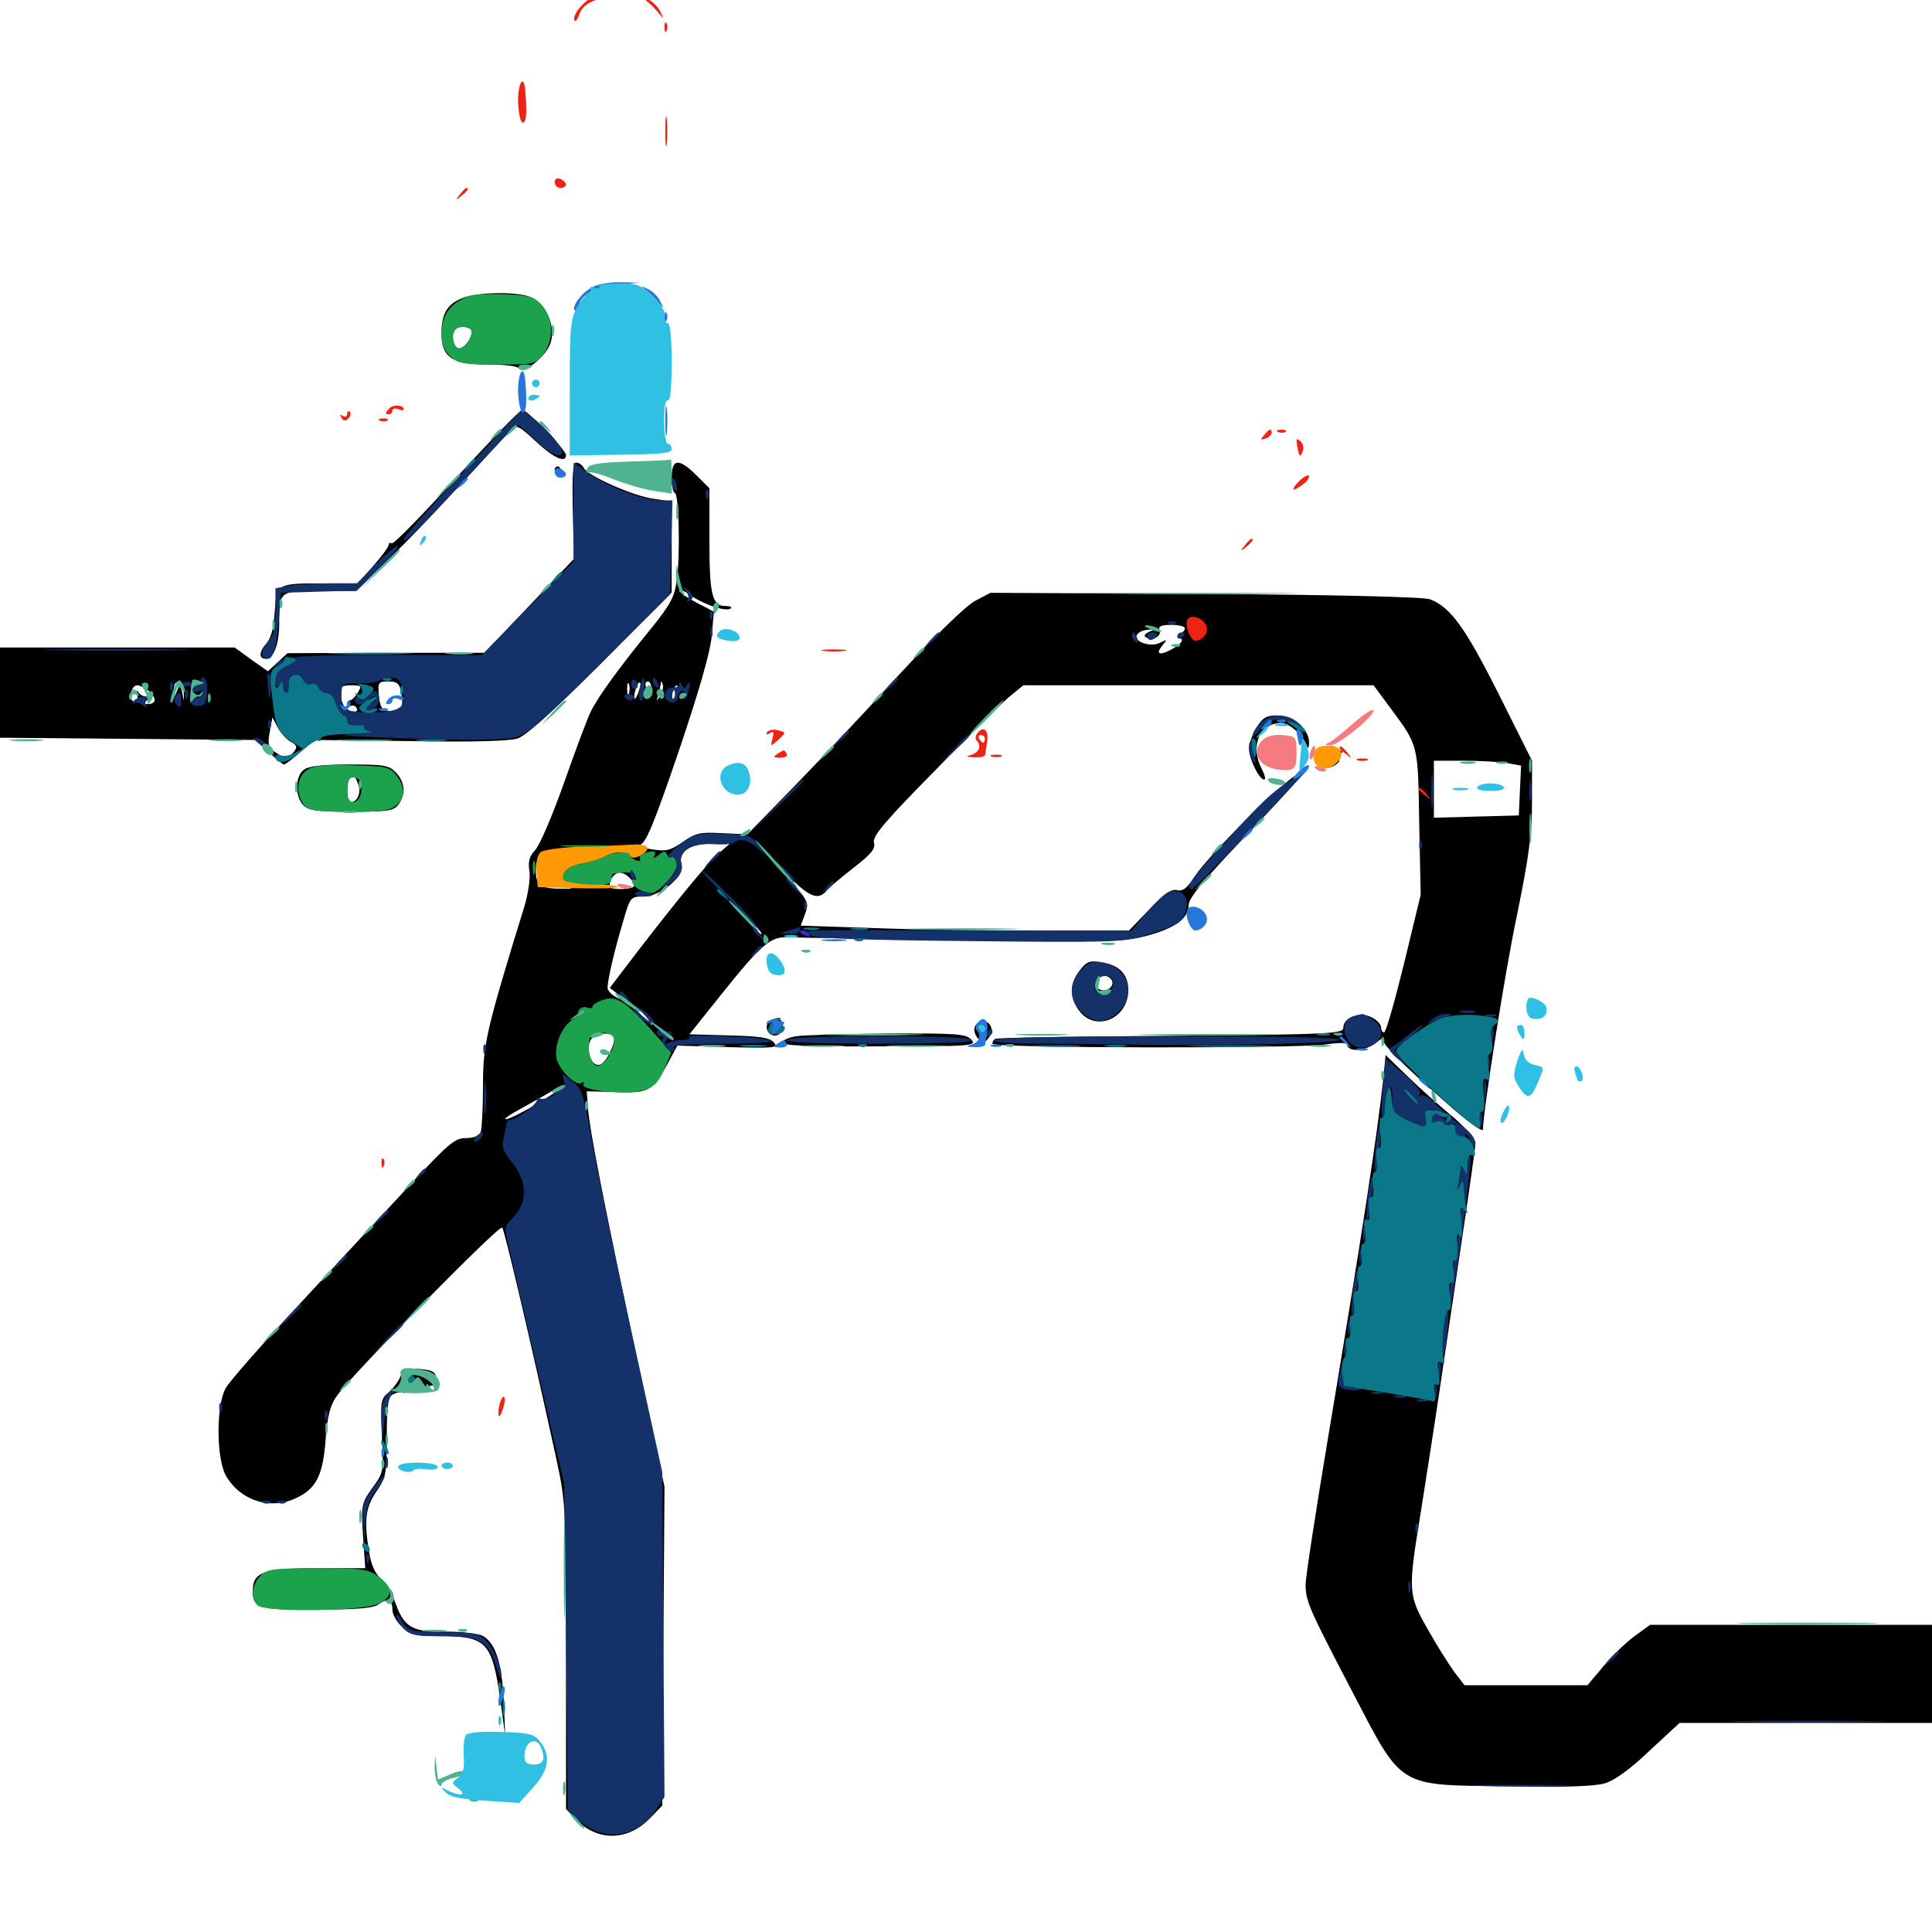 <svg xmlns="http://www.w3.org/2000/svg" viewBox="0 -1000 1000 1000">
	<path fill="#000000" d="M238.867 -845.508C231.25 -842.383 228.516 -837.305 228.516 -827.344C228.516 -815.039 234.18 -811.328 252.539 -811.328C260.742 -811.328 267.969 -810.547 268.555 -809.375C270.703 -805.859 283.203 -815.82 285.156 -823.047C287.5 -831.25 282.812 -842.188 275.391 -845.898C268.945 -849.219 246.68 -849.023 238.867 -845.508ZM244.141 -828.32C244.141 -824.023 239.062 -818.359 236.719 -819.922C234.18 -821.484 233.594 -827.539 235.742 -829.492C237.891 -831.836 244.141 -830.859 244.141 -828.32ZM236.328 -752.93C218.75 -733.594 203.711 -718.164 202.734 -718.75C201.953 -719.336 201.172 -718.945 201.172 -717.969C201.172 -716.992 197.656 -712.109 193.164 -707.031L185.156 -698.047H168.359C143.164 -698.047 143.164 -698.047 142.188 -683.398C141.797 -675.195 140.234 -669.727 138.086 -667.188C133.984 -662.695 133.789 -658.984 137.695 -658.984C141.602 -658.984 144.531 -666.797 144.531 -677.148C144.531 -694.141 144.531 -694.141 165.625 -694.141H184.375L200 -709.375C212.891 -721.875 226.562 -736.133 264.844 -777.93C266.992 -780.273 268.945 -779.492 277.148 -771.68C286.328 -763.086 292.969 -759.961 292.969 -764.453C292.969 -766.992 272.852 -787.891 270.312 -787.891C269.336 -787.891 253.906 -772.07 236.328 -752.93ZM296.484 -735.742L297.07 -710.742L274.023 -686.523L250.781 -662.109H199.805L148.828 -661.914L143.75 -657.227L138.672 -652.539L130.078 -658.594L121.484 -664.844H60.742H0V-641.602V-618.164L66.211 -617.578L132.617 -616.992L139.062 -610.742C142.773 -607.227 146.289 -604.297 147.07 -604.297C147.656 -604.297 151.562 -607.227 155.469 -610.742L162.891 -616.992L212.109 -616.406C244.727 -615.82 263.672 -616.406 267.969 -617.773C272.461 -619.336 286.523 -632.031 311.133 -656.641L347.656 -693.359V-716.992V-740.43L338.477 -741.797C327.93 -743.164 304.492 -753.516 302.148 -757.812C301.367 -759.375 299.609 -760.547 298.242 -760.547C296.484 -760.547 296.094 -754.102 296.484 -735.742ZM95.117 -641.211C95.312 -636.523 95.312 -636.523 94.336 -641.406C93.359 -645.898 93.164 -646.094 91.602 -642.383C90.234 -638.672 90.039 -638.867 90.039 -642.969C89.844 -649.219 94.531 -647.461 95.117 -641.211ZM102.344 -645.703C102.93 -644.727 102.148 -643.945 100.586 -643.945C99.023 -643.945 98.242 -644.727 98.828 -645.703C99.414 -646.484 100.195 -647.266 100.586 -647.266C100.977 -647.266 101.758 -646.484 102.344 -645.703ZM207.812 -641.016C209.18 -633.789 207.227 -631.055 201.172 -632.031C197.656 -632.422 196.68 -634.18 196.094 -640.039C195.508 -646.875 195.898 -647.266 200.977 -647.266C205.664 -647.266 206.836 -646.289 207.812 -641.016ZM76.758 -642.578C78.516 -641.211 80.078 -639.062 80.078 -637.695C80.078 -636.523 78.516 -635.547 76.758 -635.547C73.828 -635.547 73.633 -635.938 76.172 -637.5C78.711 -639.062 78.711 -639.453 75.781 -639.453C74.023 -639.453 72.07 -640.625 71.484 -641.992C70.703 -643.164 70.703 -642.383 71.094 -640.039C71.484 -637.305 71.094 -636.133 69.336 -636.719C66.406 -637.891 67.773 -645.312 71.094 -645.312C72.266 -645.312 74.805 -643.945 76.758 -642.578ZM185.156 -641.406C183.789 -639.258 182.031 -637.5 181.25 -637.5C180.273 -637.5 179.688 -636.523 179.688 -635.352C179.688 -634.375 180.469 -633.789 181.445 -634.57C182.422 -635.156 183.789 -634.766 184.57 -633.594C186.328 -630.664 180.469 -631.25 178.32 -634.18C177.344 -635.352 176.367 -638.477 176.172 -641.016C175.977 -644.531 176.953 -645.312 181.836 -645.312C187.109 -645.312 187.305 -644.922 185.156 -641.406ZM99.023 -637.109C99.609 -638.477 99.414 -640.234 98.828 -640.82C98.242 -641.602 97.656 -640.43 97.852 -638.281C97.852 -636.133 98.438 -635.547 99.023 -637.109ZM105.469 -640.625C105.469 -641.016 104.688 -641.406 103.516 -641.406C102.539 -641.406 101.562 -640.43 101.562 -639.258C101.562 -638.281 102.539 -637.891 103.516 -638.477C104.688 -639.062 105.469 -640.039 105.469 -640.625ZM150.586 -616.016C153.711 -614.258 154.102 -613.281 152.148 -610.938C149.414 -607.422 146.484 -607.617 141.797 -611.133C138.867 -613.281 138.477 -615.234 139.648 -621.289L141.016 -628.711L143.75 -623.438C145.312 -620.508 148.438 -617.188 150.586 -616.016ZM347.656 -752.734C347.656 -748.438 348.438 -744.922 349.219 -744.922C351.367 -744.922 352.148 -714.258 350.391 -700.391C349.219 -691.211 347.461 -687.695 337.109 -674.805C321.094 -655.273 309.961 -639.844 306.25 -632.617C304.492 -629.492 298.242 -612.695 292.188 -595.508C286.133 -578.32 279.297 -562.305 276.953 -559.961C274.023 -556.836 273.242 -554.102 274.023 -549.219C274.609 -545.703 273.438 -537.695 271.484 -531.055C251.367 -465.82 250 -459.375 250 -437.891C250 -426.562 249.414 -415.82 248.828 -414.062C248.047 -412.109 245.312 -410.938 241.211 -410.938C235.352 -410.938 232.227 -408.203 211.523 -385.938C198.828 -372.266 173.047 -344.531 154.297 -324.219C135.547 -304.102 118.555 -284.766 116.797 -281.445C111.719 -272.266 111.914 -244.336 117.188 -235.742C124.805 -223.047 140.234 -218.359 153.32 -224.609C163.672 -229.492 167.188 -236.328 168.555 -255.078C169.531 -267.383 170.898 -272.656 174.414 -277.539C182.617 -289.062 258.398 -366.211 259.961 -364.648C261.133 -363.281 275 -304.492 288.281 -243.359C292.773 -222.266 292.969 -218.945 292.969 -142.578V-63.672L298.828 -57.617C309.766 -46.875 325 -47.266 336.133 -58.594L342.773 -65.43L343.359 -147.852L343.945 -230.469L329.297 -298.633C312.109 -379.492 305.273 -414.648 304.297 -426.562L303.711 -435.156L318.359 -434.766C335.547 -433.984 337.891 -435.352 345.312 -449.023L350.586 -458.789L376.953 -458.008C400.977 -457.422 403.125 -457.617 400.586 -460.352C398.633 -462.891 393.555 -463.672 377.344 -464.062L356.836 -464.648L372.461 -484.18C394.922 -512.305 398.828 -515.43 408.789 -514.844C413.281 -514.648 453.711 -514.062 498.828 -513.281C572.461 -512.305 581.836 -512.5 593.555 -515.625C608.203 -519.531 615.234 -524.609 615.234 -531.641C615.234 -535.156 623.633 -545.312 647.07 -569.727C670.117 -593.945 676.953 -601.953 671.875 -599.414C663.867 -595.508 625.781 -557.617 618.164 -546.094C614.453 -540.234 612.109 -538.477 609.18 -539.258C606.445 -540.039 602.539 -537.305 594.922 -529.297L584.375 -518.359H534.57C507.422 -518.359 469.141 -518.945 449.609 -519.727L414.453 -520.898L416.211 -525.586C418.945 -532.617 418.555 -533.398 409.766 -543.359L401.562 -552.539L410.352 -544.336C419.727 -535.352 423.828 -534.18 427.93 -539.062C429.297 -540.82 435.742 -546.094 441.992 -550.977C450.977 -558.008 453.32 -560.742 452.344 -563.867C451.562 -567.188 457.812 -574.609 483.008 -600.195C500.391 -617.969 517.969 -635.547 522.07 -639.062L529.688 -645.312H620.312H710.938L719.922 -633.203C734.18 -613.867 733.984 -614.844 734.57 -574.023L735.352 -536.914L726.758 -501.367C721.875 -481.641 717.383 -465.625 716.406 -465.625C715.625 -465.625 714.844 -466.797 714.844 -468.164C714.844 -469.727 712.695 -472.07 709.961 -473.438C704.102 -476.562 695.312 -473.438 695.312 -468.164C695.312 -464.844 689.844 -464.648 605.859 -463.867C556.836 -463.477 516.016 -462.891 515.234 -462.305C514.258 -461.914 513.672 -460.742 513.672 -459.766C513.672 -457.422 670.703 -457.227 686.133 -459.375C692.188 -460.352 697.266 -460.352 697.266 -459.57C697.266 -455.469 705.859 -455.664 711.523 -459.766C714.648 -462.305 716.797 -463.281 716.016 -462.109C714.844 -460.156 723.828 -450.977 748.047 -429.688C759.57 -419.336 767.578 -413.672 767.578 -415.43C767.578 -424.219 779.102 -497.852 785.156 -526.172C791.406 -556.836 792.969 -568.359 792.969 -585.352V-606.25L775.586 -641.016C758.203 -675.586 750.586 -685.938 740.039 -689.844C737.109 -691.016 689.258 -692.188 623.828 -692.578L512.695 -693.164L504.492 -688.867C499.609 -686.133 484.18 -671.094 464.453 -649.805C447.07 -630.664 422.266 -604.492 409.766 -591.602L386.914 -568.164L374.023 -568.75C362.5 -569.336 360.156 -568.945 353.516 -564.258C346.68 -559.57 344.727 -559.18 336.523 -560.547C331.25 -561.328 328.906 -562.305 331.055 -562.695C334.18 -563.281 337.891 -571.875 351.172 -610.742C361.914 -642.578 367.578 -662.109 368.359 -670.703L369.531 -683.398L360.547 -688.086C355.664 -690.625 351.562 -693.555 351.562 -694.336C351.562 -695.312 354.688 -693.945 358.398 -691.211C365.625 -686.523 376.367 -683.203 378.32 -685.156C379.102 -685.742 377.734 -686.328 375.391 -686.328C368.555 -686.328 367.188 -692.383 367.188 -720.508V-747.266L360.547 -753.906C351.367 -763.086 347.656 -762.695 347.656 -752.734ZM613.281 -674.805C613.281 -673.828 612.109 -672.461 610.938 -671.875C608.984 -670.898 608.984 -670.508 610.938 -669.531C612.695 -668.75 611.719 -667.188 607.422 -664.453C600.391 -660.352 597.656 -661.133 601.758 -666.016C604.297 -669.141 604.102 -669.141 600.586 -667.383C595.898 -664.844 587.109 -667.578 588.281 -671.094C588.867 -672.461 591.211 -673.828 593.945 -674.023C598.047 -674.414 598.047 -674.414 594.922 -673.047C592.578 -671.875 591.797 -670.898 593.164 -670.117C596.484 -667.969 601.367 -670.703 600.195 -673.828C599.414 -675.781 600.977 -676.562 606.25 -676.562C610.156 -676.562 613.281 -675.781 613.281 -674.805ZM325.586 -641.016C325 -639.648 324.609 -640.625 324.609 -643.359C324.609 -646.094 325 -647.07 325.586 -645.898C325.977 -644.531 325.977 -642.188 325.586 -641.016ZM330.273 -641.211C329.297 -638.672 328.32 -637.5 328.32 -638.867C328.125 -641.797 330.273 -647.656 331.25 -646.68C331.836 -646.289 331.25 -643.75 330.273 -641.211ZM337.305 -642.969C337.695 -639.453 337.305 -639.062 335.938 -641.406C333.594 -644.922 333.398 -647.266 335.547 -647.266C336.328 -647.266 337.305 -645.312 337.305 -642.969ZM341.797 -640.039C339.648 -636.719 339.648 -636.719 340.625 -640.039C341.211 -641.992 341.797 -644.727 341.992 -645.898C341.992 -647.656 342.383 -647.656 342.969 -645.898C343.555 -644.531 342.969 -641.992 341.797 -640.039ZM350.195 -641.406C349.609 -639.062 348.633 -637.695 348.047 -638.281C347.07 -639.453 349.023 -645.312 350.391 -645.312C350.781 -645.312 350.781 -643.555 350.195 -641.406ZM779.883 -605.078L787.305 -603.711L786.719 -590.82L786.133 -577.93L764.258 -577.344L742.188 -576.758V-591.602V-606.25H757.422C765.625 -606.25 775.781 -605.664 779.883 -605.078ZM371.68 -558.008C365.43 -552.344 350.195 -533.789 328.125 -505.078L315.625 -488.672L320.508 -484.961L325.195 -481.055L319.922 -483.398C316.797 -484.766 314.453 -487.109 314.453 -488.867C314.648 -493.164 317.773 -507.227 322.461 -522.852C326.172 -535.742 326.367 -535.938 333.008 -535.938C341.797 -535.938 354.297 -546.289 352.734 -552.344C350.977 -558.984 356.836 -563.281 367.969 -563.281H377.734ZM287.109 -560.547C287.109 -562.109 281.445 -561.328 280.469 -559.57C279.688 -558.594 281.055 -558.203 283.203 -558.789C285.352 -559.375 287.109 -560.156 287.109 -560.547ZM290.234 -552.539C291.016 -550.977 290.43 -548.242 289.062 -546.68C287.109 -544.336 287.5 -543.555 291.211 -541.992L295.898 -540.039H291.016C280.469 -539.844 277.344 -541.797 277.344 -548.828C277.344 -554.883 277.93 -555.469 283.203 -555.469C286.719 -555.469 289.648 -554.297 290.234 -552.539ZM328.125 -541.406C328.125 -540.625 325.195 -539.844 321.484 -539.844C315.82 -539.844 315.039 -540.43 315.82 -543.555C316.406 -545.703 318.164 -547.852 320.117 -548.242C323.047 -548.828 328.125 -544.727 328.125 -541.406ZM390.625 -521.289C393.164 -518.555 394.727 -516.406 394.141 -516.406C393.75 -516.406 391.211 -518.555 388.672 -521.289C386.133 -524.023 384.57 -526.172 385.156 -526.172C385.547 -526.172 388.086 -524.023 390.625 -521.289ZM333.984 -474.414C336.523 -471.68 338.086 -469.531 337.5 -469.531C337.109 -469.531 334.57 -471.68 332.031 -474.414C329.492 -477.148 327.93 -479.297 328.516 -479.297C328.906 -479.297 331.445 -477.148 333.984 -474.414ZM348.438 -461.914C348.047 -461.328 346.094 -462.5 344.141 -464.453C341.016 -467.773 341.016 -467.969 345.117 -465.43C347.461 -464.062 349.023 -462.5 348.438 -461.914ZM317.578 -463.477C319.141 -460.938 314.062 -450.391 310.742 -449.023C305.664 -447.07 302.344 -458.594 306.641 -462.891C309.18 -465.43 316.016 -465.82 317.578 -463.477ZM279.297 -429.492C271.289 -424.609 263.477 -420.703 261.914 -420.703C260.352 -420.703 264.453 -423.438 270.703 -426.758C276.953 -430.273 283.984 -434.18 286.133 -435.547C288.281 -437.109 290.82 -438.281 291.992 -438.281C292.969 -438.281 287.305 -434.375 279.297 -429.492ZM287.109 -756.836C287.109 -755.664 287.891 -754.492 288.672 -753.906C289.648 -753.32 290.43 -754.102 290.43 -755.664C290.43 -757.227 289.648 -758.594 288.672 -758.594C287.891 -758.594 287.109 -757.812 287.109 -756.836ZM650.391 -623.438C648.242 -619.922 646.484 -615.039 646.484 -612.5C646.484 -607.227 651.758 -596.484 654.297 -596.484C655.273 -596.484 654.688 -598.828 653.125 -601.953C646.875 -613.867 651.953 -625.781 663.086 -625.781C667.383 -625.781 674.414 -619.531 676.367 -614.062C676.953 -612.109 677.539 -612.695 677.539 -615.625C677.734 -622.461 669.531 -629.688 661.133 -629.688C655.469 -629.688 653.516 -628.516 650.391 -623.438ZM687.5 -612.109C687.5 -611.133 685.938 -610.742 684.18 -611.328C681.641 -612.109 681.445 -611.914 683.203 -610.742C684.57 -609.766 685.156 -607.422 684.375 -605.664C683.789 -603.906 683.984 -602.344 685.156 -602.344C689.062 -602.344 693.359 -604.688 693.359 -606.836C693.359 -608.203 692.578 -608.203 691.016 -606.641C687.695 -603.32 685.352 -603.711 686.719 -607.227C687.5 -608.789 689.844 -610.156 692.188 -610.156C695.508 -610.156 695.703 -610.547 693.359 -612.109C689.648 -614.453 687.5 -614.648 687.5 -612.109ZM157.227 -601.562C152.734 -598.242 152.539 -587.695 157.031 -583.203C159.766 -580.469 164.062 -579.883 181.836 -579.883C200.977 -579.883 203.711 -580.273 206.25 -583.594C210.156 -589.062 209.57 -595.117 205.078 -600C201.367 -603.906 199.023 -604.297 181.055 -604.297C167.188 -604.297 159.766 -603.516 157.227 -601.562ZM185.352 -594.141C187.109 -589.648 184.961 -584.766 181.445 -584.766C179.492 -584.766 179.102 -595.117 181.055 -597.07C183.008 -599.219 183.594 -598.828 185.352 -594.141ZM659.766 -595.117C658.203 -595.703 658.789 -596.289 660.938 -596.289C663.086 -596.484 664.258 -595.898 663.477 -595.312C662.891 -594.727 661.133 -594.531 659.766 -595.117ZM558.984 -497.852C553.516 -491.016 553.516 -483.203 558.789 -476.562C567.383 -465.625 583.984 -472.852 583.984 -487.5C583.984 -495.703 579.297 -500.586 569.922 -501.953C564.062 -502.93 562.5 -502.344 558.984 -497.852ZM575.391 -492.773C577.148 -489.844 573.242 -486.328 569.531 -487.695C567.773 -488.477 566.992 -490.234 567.578 -491.992C568.945 -495.312 573.438 -495.898 575.391 -492.773ZM398.633 -471.68C394.922 -469.336 397.461 -463.281 401.758 -464.062C403.711 -464.453 405.273 -466.406 405.273 -468.359C405.273 -472.656 402.539 -474.023 398.633 -471.68ZM504.492 -468.359C503.906 -466.797 504.688 -464.062 506.25 -462.5C508.789 -459.961 509.375 -459.961 511.523 -462.5C512.891 -464.258 513.672 -466.992 512.891 -468.555C511.523 -472.461 506.055 -472.266 504.492 -468.359ZM510.742 -467.578C510.156 -466.602 508.789 -465.625 507.617 -465.625C506.641 -465.625 505.859 -466.602 505.859 -467.578C505.859 -468.75 507.227 -469.531 508.984 -469.531C510.547 -469.531 511.328 -468.75 510.742 -467.578ZM412.305 -463.672C408.594 -463.086 405.273 -461.719 404.883 -460.547C404.297 -458.789 417.969 -458.203 455.078 -458.398C503.125 -458.398 505.664 -458.594 502.734 -461.914C500 -464.844 495.508 -465.234 459.375 -465.039C437.109 -464.844 416.016 -464.258 412.305 -463.672ZM716.016 -441.797C712.891 -412.891 705.078 -361.523 687.5 -256.445C681.055 -217.969 675.781 -183.594 675.781 -179.883C675.781 -171.289 677.539 -167.383 699.219 -125.781C726.367 -73.828 722.461 -76.172 780.273 -75.391C808.984 -74.805 825.781 -75.391 830.664 -76.953C835.547 -78.32 843.945 -84.375 853.711 -93.75L869.336 -108.203H934.57H1000V-133.594V-158.984H927.148H854.102L846.289 -153.32C841.992 -150.195 834.57 -143.164 830.078 -137.695L821.68 -127.734H789.844H758.008L752.93 -134.375C750.195 -138.086 743.945 -147.852 739.258 -156.25C728.711 -174.609 728.711 -176.367 735.352 -216.992C737.891 -233.203 742.383 -261.719 745.117 -280.273C747.852 -299.023 753.125 -334.57 756.836 -359.375C760.547 -384.375 763.672 -406.25 763.672 -408.398C763.672 -410.547 758.789 -416.016 752.539 -421.484C746.289 -426.562 735.742 -435.938 729.102 -442.383L717.188 -453.906ZM207.227 -287.5C206.25 -284.961 203.516 -281.445 201.172 -279.297C197.07 -275.977 196.875 -274.609 197.656 -256.836C198.633 -238.477 198.633 -237.891 192.773 -229.883C187.109 -221.875 186.914 -221.094 187.891 -204.883L189.062 -188.281H164.258C136.523 -188.281 130.859 -186.328 130.859 -176.758C130.859 -167.578 133.203 -166.797 164.062 -166.797C185.547 -166.992 193.359 -167.578 196.094 -169.727C200.586 -173.047 203.125 -171.875 203.125 -166.602C203.125 -164.453 205.273 -160.547 208.008 -158.008C212.109 -153.711 214.453 -153.125 227.344 -153.125C251.953 -153.125 254.688 -150.195 258.984 -119.922L261.523 -101.367L260.742 -119.531C259.766 -139.648 256.445 -149.609 249.805 -153.32C247.266 -154.492 239.062 -155.469 231.445 -155.469C213.867 -155.078 209.375 -157.422 204.883 -169.727C202.93 -175.195 199.414 -181.055 197.07 -183.008C194.336 -185.156 192.188 -190.039 191.211 -195.703C188.281 -212.891 189.062 -219.727 194.922 -228.125C199.805 -235.352 200.195 -237.109 200.195 -256.055C200.195 -271.875 200.781 -276.758 203.125 -278.125C204.688 -279.102 207.227 -279.688 208.398 -279.102C209.766 -278.711 211.719 -279.883 212.695 -281.641C214.648 -284.766 214.648 -284.766 214.844 -281.445C214.844 -278.32 215.234 -278.32 219.336 -281.055C221.875 -282.617 224.609 -283.398 225.391 -282.617C225.977 -281.836 226.367 -283.398 225.977 -286.133C225.391 -290.039 224.023 -290.82 217.188 -291.406C210.156 -291.992 208.789 -291.406 207.227 -287.5Z"/>
	<path fill="#ff9906" d="M680.469 -611.133C678.711 -606.641 681.055 -602.344 685.352 -602.344C690.43 -602.344 695.508 -607.617 694.141 -611.133C692.578 -615.039 681.836 -615.039 680.469 -611.133ZM302.93 -561.914C291.602 -561.523 281.25 -560.156 279.883 -558.984C278.125 -557.617 277.344 -553.711 277.734 -548.828L278.32 -540.82L299.805 -540.234C311.523 -540.039 320.508 -540.234 319.727 -541.016C319.141 -541.797 312.5 -542.383 305.469 -542.578C298.242 -542.773 291.992 -543.75 291.797 -544.727C290.43 -548.438 294.336 -551.758 300.977 -552.93C304.688 -553.516 309.961 -555.078 313.086 -556.641C318.555 -559.57 324.219 -559.57 326.367 -556.641C328.125 -554.492 336.328 -558.984 334.961 -561.523C334.18 -562.5 331.445 -563.086 328.516 -562.891C325.586 -562.695 314.062 -562.109 302.93 -561.914Z"/>
	<path fill="#ef2218" d="M306.25 -1001.172C300.977 -998.438 295.703 -991.211 297.461 -989.258C298.047 -988.867 299.023 -990.234 299.805 -992.383C301.562 -998.047 307.617 -1000.977 320.312 -1002.539L331.055 -1003.711L321.289 -1003.906C316.016 -1004.102 309.18 -1002.93 306.25 -1001.172ZM334.57 -999.609C336.523 -998.047 339.453 -995.117 341.016 -993.164C343.75 -989.844 343.75 -990.039 341.797 -993.945C340.625 -996.484 337.891 -999.219 335.352 -1000.391C331.445 -1002.344 331.25 -1002.344 334.57 -999.609ZM343.945 -985.547C343.945 -983.398 344.531 -982.812 345.117 -984.375C345.703 -985.742 345.508 -987.5 344.922 -988.086C344.336 -988.867 343.75 -987.695 343.945 -985.547ZM268.164 -947.07C268.359 -941.211 269.531 -936.523 270.508 -936.523C272.461 -936.523 272.852 -941.016 271.875 -953.125C271.094 -962.305 267.969 -956.836 268.164 -947.07ZM344.336 -932.031C344.336 -925 344.727 -922.266 345.117 -925.781C345.508 -929.102 345.508 -934.961 345.117 -938.477C344.727 -941.797 344.336 -939.062 344.336 -932.031ZM287.109 -905.664C287.109 -904.102 288.477 -902.734 290.039 -902.734C291.602 -902.734 292.969 -903.516 292.969 -904.492C292.969 -905.469 291.602 -906.641 290.039 -907.422C288.281 -908.008 287.109 -907.422 287.109 -905.664ZM238.086 -899.414C235.547 -896.289 235.742 -896.094 238.867 -898.633C241.992 -901.172 242.969 -902.734 241.406 -902.734C241.016 -902.734 239.453 -901.172 238.086 -899.414ZM201.172 -788.281C199.414 -786.328 199.414 -785.547 200.977 -785.547C202.148 -785.547 203.125 -786.328 203.125 -787.5C203.125 -788.477 204.492 -788.867 206.055 -788.281C207.617 -787.5 208.984 -787.5 208.984 -788.086C208.984 -790.625 203.125 -790.82 201.172 -788.281ZM179.688 -785.742C179.688 -787.109 180.273 -787.5 181.055 -786.914C181.836 -786.133 181.445 -784.57 180.273 -783.398C178.711 -781.836 177.734 -782.031 176.758 -783.789C175.781 -785.352 175.977 -785.742 177.344 -784.766C178.711 -783.984 179.688 -784.375 179.688 -785.742ZM196.875 -782.227C195.312 -782.812 195.898 -783.398 198.047 -783.398C200.195 -783.594 201.367 -783.008 200.586 -782.422C200 -781.836 198.242 -781.641 196.875 -782.227ZM654.297 -774.805C652.148 -772.266 652.344 -772.07 655.078 -773.047C656.836 -773.633 658.203 -775 658.203 -775.977C658.203 -778.516 657.031 -778.125 654.297 -774.805ZM661.719 -776.367C660.156 -776.953 660.742 -777.539 662.891 -777.539C665.039 -777.734 666.211 -777.148 665.43 -776.562C664.844 -775.977 663.086 -775.781 661.719 -776.367ZM671.484 -768.945C672.461 -763.281 673.047 -762.891 674.414 -766.797C675 -768.359 674.414 -770.508 673.047 -771.68C671.094 -773.438 670.703 -772.852 671.484 -768.945ZM672.461 -750.977C667.578 -746.094 668.945 -745.117 674.609 -749.414C676.562 -750.781 677.734 -752.734 677.539 -753.711C677.148 -754.492 674.805 -753.32 672.461 -750.977ZM644.336 -717.773C641.797 -714.648 641.992 -714.453 645.117 -716.992C648.242 -719.531 649.219 -721.094 647.656 -721.094C647.266 -721.094 645.703 -719.531 644.336 -717.773ZM614.453 -678.906C613.281 -675.781 616.211 -668.359 618.75 -668.359C622.266 -668.555 625.391 -672.07 624.609 -675.195C623.828 -679.883 616.016 -682.812 614.453 -678.906ZM426.367 -663.086C423.242 -663.477 425.781 -663.867 431.641 -663.867C437.5 -663.867 440.039 -663.477 437.109 -663.086C433.984 -662.695 429.297 -662.695 426.367 -663.086ZM397.07 -621.094C396.289 -619.727 396.875 -619.531 398.438 -620.508C400.391 -621.68 400.781 -621.094 399.805 -617.773C398.828 -613.477 398.828 -613.477 402.539 -616.797C407.031 -620.898 407.031 -620.898 402.344 -622.07C400.195 -622.656 397.852 -622.07 397.07 -621.094ZM506.055 -620.703C504.883 -619.336 504.688 -617.578 505.469 -616.797C508.008 -614.062 507.031 -610.742 502.93 -609.375C499.609 -608.398 500 -608.203 504.492 -608.008C507.422 -607.812 509.766 -608.398 509.961 -609.375C509.961 -610.156 510.547 -613.086 510.938 -616.016C511.914 -621.875 509.18 -624.609 506.055 -620.703ZM509.766 -617.578C509.766 -616.602 509.375 -615.625 508.984 -615.625C508.398 -615.625 507.422 -616.602 506.836 -617.578C506.25 -618.75 506.641 -619.531 507.617 -619.531C508.789 -619.531 509.766 -618.75 509.766 -617.578ZM693.359 -612.891C693.359 -612.5 694.922 -610.938 696.875 -609.57C699.805 -607.031 700 -607.227 697.461 -610.352C694.922 -613.477 693.359 -614.453 693.359 -612.891ZM402.344 -609.766C400 -608.203 400.391 -607.812 403.906 -607.812C406.445 -607.812 407.812 -608.594 407.227 -609.766C405.859 -612.109 406.055 -612.109 402.344 -609.766ZM513.281 -608.398C511.914 -608.984 512.891 -609.375 515.625 -609.375C518.359 -609.375 519.336 -608.984 518.164 -608.398C516.797 -608.008 514.453 -608.008 513.281 -608.398ZM702.734 -606.445C701.367 -607.031 702.344 -607.422 705.078 -607.422C707.812 -607.422 708.789 -607.031 707.617 -606.445C706.25 -606.055 703.906 -606.055 702.734 -606.445ZM734.375 -591.406C734.375 -591.016 735.938 -589.453 737.891 -588.086C740.82 -585.547 741.016 -585.742 738.477 -588.867C735.938 -591.992 734.375 -592.969 734.375 -591.406ZM197.461 -397.656C197.461 -395.508 198.047 -394.922 198.633 -396.484C199.219 -397.852 199.023 -399.609 198.438 -400.195C197.852 -400.977 197.266 -399.805 197.461 -397.656ZM259.18 -275C258.398 -273.047 257.812 -270.117 258.008 -268.359C258.008 -266.211 258.789 -266.602 259.961 -269.727C260.938 -272.266 261.523 -275.391 261.133 -276.562C260.742 -277.539 259.961 -276.953 259.18 -275Z"/>
	<path fill="#1ca14c" d="M243.164 -846.875C232.812 -843.164 228.516 -837.109 228.516 -826.367C228.516 -822.07 230.078 -818.359 233.008 -815.625C237.109 -811.719 239.648 -811.328 257.227 -811.328C276.367 -811.328 277.148 -811.523 281.055 -816.406C286.719 -823.633 286.523 -834.961 280.664 -841.797C276.562 -846.484 274.609 -847.07 261.523 -847.656C253.516 -848.047 245.312 -847.656 243.164 -846.875ZM244.141 -828.32C244.141 -824.023 239.062 -818.359 236.719 -819.922C234.18 -821.484 233.594 -827.539 235.742 -829.492C237.891 -831.836 244.141 -830.859 244.141 -828.32ZM158.789 -601.367C153.711 -597.852 152.93 -589.453 157.031 -583.789C159.18 -580.664 162.695 -580.078 177.93 -579.688C188.086 -579.492 198.633 -580.078 201.758 -581.25C208.984 -583.984 210.742 -591.406 205.664 -598.047C201.953 -603.125 200.781 -603.32 182.422 -603.906C167.188 -604.297 162.109 -603.711 158.789 -601.367ZM187.109 -590.82C186.328 -583.398 179.688 -582.617 179.688 -590.234C179.688 -596.875 181.055 -598.633 184.961 -597.07C186.523 -596.484 187.5 -593.945 187.109 -590.82ZM292.578 -561.914C286.914 -562.305 291.406 -562.5 302.734 -562.5C314.062 -562.5 318.555 -562.305 313.086 -561.914C307.422 -561.523 298.047 -561.523 292.578 -561.914ZM312.5 -556.445C309.766 -555.078 304.688 -553.516 300.977 -552.93C294.336 -551.758 290.43 -548.438 291.602 -544.727C291.992 -543.75 297.656 -542.578 304.297 -542.188C314.062 -541.797 316.406 -542.383 316.406 -544.727C316.406 -546.289 316.992 -547.852 317.969 -547.852C325 -549.023 328.125 -548.633 328.906 -546.289C329.492 -544.727 329.102 -544.141 328.125 -544.727C327.148 -545.312 326.758 -544.531 327.344 -542.969C327.93 -541.406 330.664 -539.258 333.398 -538.477C337.695 -536.914 339.453 -537.695 344.727 -543.164C349.023 -547.656 350.781 -550.977 350.195 -553.516C349.609 -555.664 348.438 -557.031 347.656 -556.445C346.68 -555.859 345.703 -556.641 345.117 -557.812C344.531 -559.766 343.555 -559.57 340.82 -557.422C338.672 -555.664 337.695 -555.469 338.672 -557.031C340.234 -559.57 338.086 -560.156 333.203 -558.203C331.445 -557.617 330.664 -556.25 331.25 -555.273C331.836 -554.297 330.859 -554.102 329.297 -554.688C327.539 -555.273 326.172 -556.445 326.172 -557.227C326.172 -559.57 317.383 -559.18 312.5 -556.445ZM275.781 -550.586C275.781 -547.461 276.172 -546.289 276.758 -548.242C277.148 -550 277.148 -552.734 276.758 -554.102C276.172 -555.273 275.781 -553.906 275.781 -550.586ZM312.109 -482.422C308.984 -481.445 306.641 -479.883 306.641 -478.906C306.641 -478.125 305.469 -477.93 303.906 -478.516C302.344 -479.102 300.586 -478.516 299.609 -477.148C298.828 -475.586 299.023 -475.195 300.391 -476.172C301.758 -476.953 302.734 -477.148 302.734 -476.562C302.734 -475.977 300.195 -474.219 296.875 -472.461C290.625 -469.336 285.938 -457.227 288.477 -450.781C290.625 -444.922 298.438 -437.695 300.977 -439.453C302.344 -440.234 302.734 -440.039 301.953 -438.672C300.391 -436.133 319.727 -433.398 329.492 -434.961C337.891 -436.328 340.625 -438.672 344.531 -448.242L347.461 -455.273L337.695 -466.211C324.023 -481.641 318.75 -484.961 312.109 -482.422ZM317.578 -462.891C319.336 -458.594 312.695 -447.656 308.984 -448.438C305.664 -449.023 303.516 -457.617 305.469 -462.891C306.836 -466.406 316.211 -466.406 317.578 -462.891ZM134.766 -184.375C130.469 -180.078 129.688 -172.656 133.203 -169.141C137.109 -165.234 187.695 -166.016 195.898 -169.922C203.906 -173.828 203.711 -178.516 195.312 -184.375C190.43 -187.891 186.523 -188.281 164.258 -188.281C141.211 -188.281 138.281 -187.891 134.766 -184.375Z"/>
	<path fill="#143269" d="M239.453 -755.469C222.656 -737.5 208.984 -722.07 208.984 -720.898C208.984 -717.969 215.82 -724.805 242.773 -754.297C255.859 -768.359 266.992 -780.078 267.773 -780.078C268.555 -780.078 272.656 -776.562 276.953 -772.266C284.18 -765.039 291.016 -762.109 291.016 -766.211C291.016 -768.945 281.836 -779.492 275.391 -783.984L269.922 -787.891ZM296.875 -734.961V-709.375L273.047 -685.156L249.414 -660.938H199.414C143.164 -660.938 140.43 -660.352 142.188 -649.219C142.773 -644.727 143.555 -643.75 144.727 -645.508C146.094 -647.656 146.484 -647.461 146.484 -644.922C146.484 -642.969 147.266 -641.406 148.242 -641.406C149.023 -641.406 149.609 -643.359 149.414 -645.898C148.828 -651.172 155.273 -652.734 157.031 -647.852C157.812 -646.289 159.57 -645.312 160.938 -645.898C162.5 -646.484 164.258 -645.703 164.844 -644.141C165.43 -642.578 167.188 -641.406 168.945 -641.406C170.703 -641.406 173.047 -638.867 174.023 -635.547C175.195 -632.422 176.953 -629.688 177.93 -629.688C178.906 -629.688 179.688 -628.516 179.688 -626.953C179.688 -625.195 181.445 -624.414 184.57 -624.609C187.109 -625 188.867 -624.609 188.477 -623.633C187.891 -622.852 189.453 -621.68 191.797 -621.289C194.336 -620.898 189.258 -620.117 180.664 -619.922C172.07 -619.531 186.133 -618.555 211.914 -617.773C242.578 -616.797 261.523 -616.992 266.602 -618.359C273.047 -619.922 280.859 -626.758 310.547 -656.25L346.68 -692.188L347.461 -716.602L348.047 -741.016H341.992C333.203 -741.016 314.844 -747.852 305.273 -754.688L296.875 -760.547ZM149.609 -656.055C142.578 -652.344 140.43 -652.344 145.312 -656.055C147.461 -657.617 150.586 -658.984 152.148 -658.984C153.906 -658.984 152.734 -657.617 149.609 -656.055ZM208.203 -644.531C210.352 -635.352 208.594 -632.617 199.219 -631.641C194.336 -631.055 187.305 -631.055 183.594 -631.641C177.344 -632.617 176.758 -633.203 176.758 -639.453C176.758 -646.289 176.758 -646.289 185.938 -646.289C190.82 -646.289 195.508 -646.875 196.484 -647.852C197.266 -648.633 200 -649.219 202.344 -649.219C205.664 -649.219 207.227 -647.852 208.203 -644.531ZM191.406 -640.43C188.672 -637.109 184.57 -636.328 186.719 -639.844C187.5 -641.211 187.305 -641.406 185.938 -640.625C182.617 -638.672 183.008 -635.547 186.523 -635.547C188.086 -635.547 189.453 -634.766 189.453 -633.594C189.453 -631.055 194.727 -633.203 195.898 -636.328C196.484 -637.695 196.289 -639.844 195.508 -641.211C194.336 -642.969 193.359 -642.773 191.406 -640.43ZM194.336 -637.5C193.75 -636.523 192.188 -635.547 191.211 -635.547C190.039 -635.547 189.844 -636.523 190.43 -637.5C191.016 -638.672 192.578 -639.453 193.555 -639.453C194.727 -639.453 194.922 -638.672 194.336 -637.5ZM347.656 -750C347.656 -748.438 348.438 -746.68 349.414 -746.094C350.391 -745.312 350.781 -746.68 350.195 -748.828C349.023 -753.32 347.656 -753.906 347.656 -750ZM365.43 -743.75C365.43 -741.602 366.016 -741.016 366.602 -742.578C367.188 -743.945 366.992 -745.703 366.406 -746.289C365.82 -747.07 365.234 -745.898 365.43 -743.75ZM194.336 -707.812L184.766 -698.047H170.898C163.477 -698.047 153.906 -697.461 150 -696.875L142.578 -695.508V-683.789C142.578 -674.414 141.797 -671.094 138.477 -667.578C134.766 -663.477 134.766 -658.984 138.672 -658.984C141.406 -658.984 143.164 -665.234 144.336 -679.492L145.508 -693.164L165.234 -693.75L184.766 -694.336L196.289 -705.859C202.734 -712.305 207.031 -717.578 205.859 -717.578C204.883 -717.578 199.609 -713.281 194.336 -707.812ZM355.273 -693.555C356.445 -691.992 356.641 -690.039 355.859 -689.258C355.078 -688.281 355.664 -688.281 357.031 -689.062C358.984 -690.234 358.984 -691.211 357.227 -693.359C356.055 -694.922 354.492 -696.094 354.102 -696.094C353.516 -696.094 354.102 -694.922 355.273 -693.555ZM367.383 -681.25C367.383 -679.102 367.969 -678.516 368.555 -680.078C369.141 -681.445 368.945 -683.203 368.359 -683.789C367.773 -684.57 367.188 -683.398 367.383 -681.25ZM605.078 -677.148C603.516 -677.734 604.102 -678.32 606.25 -678.32C608.398 -678.516 609.57 -677.93 608.789 -677.344C608.203 -676.758 606.445 -676.562 605.078 -677.148ZM367.578 -672.656C367.578 -669.922 367.969 -668.945 368.555 -670.312C368.945 -671.484 368.945 -673.828 368.555 -675.195C367.969 -676.367 367.578 -675.391 367.578 -672.656ZM481.25 -668.359L477.539 -663.867L482.031 -667.578C486.133 -671.094 487.305 -672.656 485.742 -672.656C485.352 -672.656 483.398 -670.703 481.25 -668.359ZM585.938 -670.898C585.938 -669.727 586.719 -668.359 587.891 -667.773C589.062 -667.188 589.258 -667.969 588.672 -669.531C587.305 -673.047 585.938 -673.633 585.938 -670.898ZM593.75 -670.703C593.75 -669.727 594.531 -668.75 595.508 -668.75C596.68 -668.75 598.047 -669.727 598.633 -670.703C599.219 -671.875 598.438 -672.656 596.875 -672.656C595.117 -672.656 593.75 -671.875 593.75 -670.703ZM609.375 -670.508C609.375 -671.68 610.352 -672.656 611.328 -672.656C612.5 -672.656 613.281 -672.266 613.281 -671.875C613.281 -671.289 612.5 -670.312 611.328 -669.727C610.352 -669.141 609.375 -669.531 609.375 -670.508ZM29.688 -663.477C12.891 -663.672 26.758 -664.062 60.547 -664.062C94.336 -664.062 108.203 -663.672 91.211 -663.477C74.414 -663.086 46.68 -663.086 29.688 -663.477ZM138.672 -644.727C139.453 -636.719 139.648 -636.719 140.234 -643.164C140.625 -646.68 140.234 -650.391 139.258 -651.367C138.281 -652.344 138.086 -649.219 138.672 -644.727ZM104.102 -647.852C104.688 -645.898 101.562 -645.508 98.047 -646.875C96.68 -647.266 94.531 -646.875 93.359 -645.703C91.797 -644.141 92.383 -643.945 95.508 -644.727C98.047 -645.312 99.609 -644.922 99.609 -643.359C99.609 -641.992 100.977 -641.406 102.734 -642.188C104.688 -642.969 105.469 -642.578 104.883 -641.016C104.492 -639.648 103.125 -638.672 101.953 -638.867C100.977 -639.062 99.609 -638.281 99.023 -636.914C98.438 -635.547 99.805 -634.57 102.344 -634.57C106.055 -634.57 106.836 -635.742 107.227 -641.992C107.422 -645.898 106.641 -649.219 105.469 -649.219C104.492 -649.219 103.711 -648.633 104.102 -647.852ZM326.758 -646.289C326.758 -644.727 327.539 -643.359 328.516 -643.359C329.297 -643.359 330.078 -644.141 330.078 -645.117C330.078 -646.289 329.297 -647.461 328.516 -648.047C327.539 -648.633 326.758 -647.852 326.758 -646.289ZM331.25 -644.141C330.469 -641.211 330.664 -638.086 331.445 -637.305C332.227 -636.523 333.203 -638.867 333.398 -642.578C333.984 -650.586 333.008 -651.172 331.25 -644.141ZM337.891 -647.461C337.891 -646.289 338.672 -644.922 339.844 -644.336C341.016 -643.75 341.211 -644.531 340.625 -646.094C339.258 -649.609 337.891 -650.195 337.891 -647.461ZM459.766 -644.922L456.055 -640.43L460.547 -644.141C464.648 -647.656 465.82 -649.219 464.258 -649.219C463.867 -649.219 461.914 -647.266 459.766 -644.922ZM88.086 -644.141C88.086 -641.992 88.672 -641.406 89.258 -642.969C89.844 -644.336 89.648 -646.094 89.062 -646.68C88.477 -647.461 87.891 -646.289 88.086 -644.141ZM351.758 -646.094C351.562 -644.727 350 -643.945 348.242 -644.141C343.75 -644.336 342.578 -638.281 346.68 -636.719C349.023 -635.938 350.391 -636.719 350.977 -639.453C351.562 -641.602 352.734 -642.773 353.711 -642.188C354.688 -641.602 354.883 -640.039 354.297 -638.867C353.516 -637.5 353.711 -637.109 354.492 -638.086C355.469 -638.867 356.445 -641.602 356.836 -643.945C357.227 -647.07 357.031 -647.461 355.664 -645.508C354.297 -643.359 353.906 -643.359 352.93 -645.508C352.344 -647.07 351.758 -647.266 351.758 -646.094ZM349.023 -639.062C348.438 -637.5 347.852 -638.086 347.852 -640.234C347.656 -642.383 348.242 -643.555 348.828 -642.773C349.414 -642.188 349.609 -640.43 349.023 -639.062ZM95.898 -640.234C95.898 -638.086 96.484 -637.5 97.07 -639.062C97.656 -640.43 97.461 -642.188 96.875 -642.773C96.289 -643.555 95.703 -642.383 95.898 -640.234ZM90.625 -639.258C90.039 -638.086 90.43 -636.133 91.602 -634.961C93.164 -633.398 93.75 -633.984 93.75 -637.109C93.75 -641.797 92.773 -642.578 90.625 -639.258ZM323.438 -639.062C324.023 -638.281 325.195 -637.5 326.367 -637.5C327.344 -637.5 328.125 -638.281 328.125 -639.062C328.125 -640.039 326.758 -640.82 325.195 -640.82C323.633 -640.82 322.852 -640.039 323.438 -639.062ZM69.141 -637.109C68.359 -635.742 68.359 -635.156 69.336 -635.938C70.117 -636.719 72.266 -636.328 73.828 -634.961C75.977 -633.398 76.562 -633.398 75.586 -634.961C74.805 -636.133 75.391 -637.695 76.562 -638.086C77.93 -638.672 77.148 -639.258 74.805 -639.258C72.461 -639.453 69.922 -638.281 69.141 -637.109ZM652.344 -625.781C650.195 -623.633 648.438 -620.898 648.438 -619.727C648.438 -618.359 650.195 -619.727 652.539 -622.656C656.836 -628.125 663.281 -629.102 670.508 -625.586C674.609 -623.633 674.609 -623.633 671.094 -626.562C665.82 -630.859 657.031 -630.469 652.344 -625.781ZM138.867 -624.609C138.867 -622.461 139.453 -621.875 140.039 -623.438C140.625 -624.805 140.43 -626.562 139.844 -627.148C139.258 -627.93 138.672 -626.758 138.867 -624.609ZM434.375 -617.578L430.664 -613.086L435.156 -616.797C439.258 -620.312 440.43 -621.875 438.867 -621.875C438.477 -621.875 436.523 -619.922 434.375 -617.578ZM493.164 -611.719L485.352 -603.32L493.75 -611.133C501.367 -618.164 502.93 -619.922 501.367 -619.922C500.977 -619.922 497.266 -616.211 493.164 -611.719ZM131.055 -617.578C131.445 -617.188 134.375 -614.844 137.5 -612.109L143.164 -607.227L139.453 -612.5C137.5 -615.43 134.57 -617.969 133.008 -617.969C131.445 -617.969 130.664 -617.773 131.055 -617.578ZM646.484 -612.891C646.484 -610.938 647.461 -607.812 648.438 -606.25C650 -604.102 650.195 -604.883 649.219 -609.18C647.656 -616.406 646.484 -617.969 646.484 -612.891ZM740.82 -590.625C740.82 -582.617 741.211 -579.297 741.602 -583.398C741.992 -587.305 741.992 -593.945 741.602 -598.047C741.211 -601.953 740.82 -598.633 740.82 -590.625ZM670.898 -597.852C659.375 -591.016 654.492 -586.523 635.742 -566.016C616.602 -545.117 612.891 -539.844 616.797 -539.844C617.773 -539.844 631.445 -553.516 647.266 -570.117C663.086 -586.719 675.781 -600.391 675.391 -600.195C675 -600.195 673.047 -599.023 670.898 -597.852ZM791.602 -590.625C791.602 -585.742 791.992 -583.789 792.383 -586.328C792.773 -588.672 792.773 -592.578 792.383 -595.117C791.992 -597.461 791.602 -595.508 791.602 -590.625ZM402.344 -583.398L389.648 -570.117L402.93 -582.812C415.039 -594.531 416.992 -596.484 415.43 -596.484C415.234 -596.484 409.18 -590.625 402.344 -583.398ZM352.734 -563.672C348.828 -560.742 345.898 -557.617 345.703 -556.836C345.703 -555.859 346.484 -555.664 347.461 -556.25C348.438 -556.836 349.609 -555.664 350.195 -553.516C350.977 -550.781 349.609 -547.852 346.094 -544.531C341.992 -540.43 341.797 -539.844 344.922 -541.406C350.977 -544.531 353.906 -549.023 352.734 -553.125C350.586 -559.375 357.617 -563.672 368.945 -563.086C374.414 -562.695 379.492 -563.086 380.078 -563.867C382.617 -566.406 387.5 -565.234 392.383 -560.938L397.266 -556.445L392.773 -562.305C388.672 -567.773 387.5 -568.164 373.828 -568.555C361.133 -568.75 358.789 -568.164 352.734 -563.672ZM734.57 -562.109C734.57 -559.961 735.156 -559.375 735.742 -560.938C736.328 -562.305 736.133 -564.062 735.547 -564.648C734.961 -565.43 734.375 -564.258 734.57 -562.109ZM367.969 -555.078L364.258 -550.586L368.75 -554.297C372.852 -557.812 374.023 -559.375 372.461 -559.375C372.07 -559.375 370.117 -557.422 367.969 -555.078ZM403.906 -551.367C406.25 -548.633 407.812 -545.898 407.227 -545.312C406.641 -544.922 408.594 -542.383 411.523 -539.648C415.43 -536.328 416.016 -536.133 413.477 -539.062C411.719 -541.211 410.547 -543.555 411.133 -544.141C411.719 -544.531 409.18 -547.656 405.664 -550.781C400.586 -555.469 400.195 -555.469 403.906 -551.367ZM326.172 -547.852C326.172 -546.68 326.953 -545.312 328.125 -544.727C329.297 -544.141 329.492 -544.922 328.906 -546.484C327.539 -550 326.172 -550.586 326.172 -547.852ZM363.281 -549.219C363.281 -548.633 369.336 -542.188 376.953 -534.961C384.375 -527.734 390.039 -521.094 389.648 -520.312C389.062 -519.531 390.625 -517.188 393.164 -515.234C397.461 -511.523 397.461 -511.523 393.945 -515.625C392.188 -517.773 391.016 -520.117 391.602 -520.508C391.992 -521.094 385.938 -527.93 377.93 -535.938C369.922 -543.945 363.281 -550 363.281 -549.219ZM427.539 -540.43C425 -537.305 425.195 -537.109 428.32 -539.648C430.078 -541.016 431.641 -542.578 431.641 -542.969C431.641 -544.531 430.078 -543.555 427.539 -540.43ZM328.906 -537.695C328.32 -536.719 330.078 -535.938 332.812 -535.938C338.867 -535.938 339.453 -537.109 333.984 -538.477C331.836 -539.062 329.492 -538.672 328.906 -537.695ZM605.273 -538.477C603.516 -538.086 598.242 -533.203 593.75 -527.93L585.547 -518.164L506.055 -518.359C408.594 -518.75 416.602 -518.945 419.531 -516.016C421.289 -514.258 442.578 -513.477 501.172 -512.891C572.656 -512.109 581.641 -512.305 591.602 -515.43C609.57 -521.094 611.328 -522.07 613.281 -527.148C616.211 -535.156 612.695 -540.039 605.273 -538.477ZM416.211 -530.859C416.211 -528.711 416.797 -528.125 417.383 -529.688C417.969 -531.055 417.773 -532.812 417.188 -533.398C416.602 -534.18 416.016 -533.008 416.211 -530.859ZM408.203 -518.359L403.32 -516.797L408.789 -516.602C411.719 -516.406 414.062 -517.383 414.062 -518.359C414.062 -519.531 413.867 -520.312 413.672 -520.117C413.281 -519.922 410.938 -519.141 408.203 -518.359ZM390.43 -507.227C387.891 -504.102 388.086 -503.906 391.211 -506.445C394.336 -508.984 395.312 -510.547 393.75 -510.547C393.359 -510.547 391.797 -508.984 390.43 -507.227ZM559.57 -498.047C553.125 -491.602 553.125 -482.617 559.57 -476.367C562.109 -473.633 566.602 -471.484 569.336 -471.484C572.07 -471.484 576.562 -473.633 579.102 -476.367C588.281 -485.352 583.789 -499.219 570.898 -501.758C565.82 -502.734 563.672 -502.148 559.57 -498.047ZM576.172 -491.016C576.172 -486.328 571.094 -483.594 567.969 -486.719C564.844 -489.844 567.578 -494.922 572.266 -494.922C574.805 -494.922 576.172 -493.555 576.172 -491.016ZM320.898 -484.57C320.898 -483.008 322.07 -481.836 323.633 -481.836C325.391 -481.836 325.586 -482.617 324.023 -484.57C322.852 -485.938 321.68 -487.109 321.289 -487.109C321.094 -487.109 320.898 -485.938 320.898 -484.57ZM330.078 -474.414C332.227 -472.07 335.352 -470.117 336.914 -470.117C339.258 -470.117 339.062 -471.094 335.938 -474.414C333.789 -476.758 330.664 -478.711 329.102 -478.711C326.758 -478.711 326.953 -477.734 330.078 -474.414ZM334.18 -474.023C336.719 -470.898 336.523 -470.703 333.594 -473.242C330.273 -475.781 329.297 -477.344 330.859 -477.344C331.25 -477.344 332.812 -475.781 334.18 -474.023ZM756.445 -475.977C754.492 -476.562 756.055 -476.953 759.766 -476.953C763.477 -476.953 765.039 -476.562 763.281 -475.977C761.328 -475.586 758.203 -475.586 756.445 -475.977ZM700.781 -474.023C692.188 -471.875 695.508 -457.812 704.688 -457.812C714.844 -457.812 718.359 -466.797 710.547 -472.266C708.203 -474.023 705.664 -475.195 705.078 -475.195C704.492 -475 702.539 -474.609 700.781 -474.023ZM741.016 -472.266C739.062 -470.703 738.477 -469.922 739.844 -470.508C741.406 -471.289 744.922 -472.656 747.656 -473.438C751.953 -474.805 752.148 -475 748.828 -475.195C746.68 -475.391 743.164 -474.023 741.016 -472.266ZM769.141 -474.023C767.773 -474.609 768.75 -475 771.484 -475C774.219 -475 775.195 -474.609 774.023 -474.023C772.656 -473.633 770.312 -473.633 769.141 -474.023ZM728.516 -464.062C724.805 -460.938 720.703 -458.008 719.531 -457.617C718.359 -457.227 720.117 -454.688 723.438 -451.953C729.297 -447.461 729.297 -447.461 725.586 -451.758L721.68 -456.25L729.492 -462.891C733.789 -466.406 736.914 -469.531 736.328 -469.531C735.742 -469.531 732.227 -466.992 728.516 -464.062ZM771.875 -464.648C771.875 -461.523 772.266 -460.352 772.852 -462.305C773.242 -464.062 773.242 -466.797 772.852 -468.164C772.266 -469.336 771.875 -467.969 771.875 -464.648ZM339.844 -465.43C339.844 -464.453 340.82 -463.672 342.188 -463.672C343.359 -463.672 343.75 -463.086 343.164 -462.305C341.602 -460.938 345.312 -455.859 348.047 -455.859C349.023 -455.859 349.219 -456.836 348.633 -457.812C347.852 -458.984 356.836 -459.766 374.219 -459.766C389.062 -459.766 400.391 -460.352 399.609 -461.328C397.656 -463.086 355.469 -465.039 356.836 -463.281C357.227 -462.305 355.859 -461.719 353.711 -461.719C351.758 -461.719 348.242 -461.133 346.289 -460.352C343.164 -459.18 343.164 -459.375 345.508 -462.305C346.875 -464.062 347.852 -465.625 347.461 -465.82C341.406 -466.992 339.844 -466.992 339.844 -465.43ZM509.766 -464.648C507.617 -462.109 507.812 -461.914 510.547 -462.891C512.305 -463.477 513.672 -464.844 513.672 -465.82C513.672 -468.359 512.5 -467.969 509.766 -464.648ZM407.227 -461.719C406.445 -460.352 422.852 -459.766 455.078 -459.766C487.305 -459.766 503.711 -460.352 502.93 -461.719C502.148 -462.891 483.984 -463.672 455.078 -463.672C426.172 -463.672 408.008 -462.891 407.227 -461.719ZM514.648 -461.719C513.867 -460.547 522.656 -459.766 539.453 -459.766C553.711 -459.766 573.438 -459.57 583.008 -459.375C627.148 -458.398 693.359 -459.961 693.359 -461.719C693.359 -463.086 662.5 -463.672 604.688 -463.672C547.461 -463.672 515.43 -462.891 514.648 -461.719ZM250.195 -456.641C250.195 -454.492 250.781 -453.906 251.367 -455.469C251.953 -456.836 251.758 -458.594 251.172 -459.18C250.586 -459.961 250 -458.789 250.195 -456.641ZM769.922 -450C769.922 -447.266 770.312 -446.289 770.898 -447.656C771.289 -448.828 771.289 -451.172 770.898 -452.539C770.312 -453.711 769.922 -452.734 769.922 -450ZM715.82 -437.305C715.039 -429.102 714.844 -421.875 715.625 -421.289C716.211 -420.508 716.797 -423.047 716.797 -426.758C716.797 -430.469 717.773 -434.766 718.75 -436.328C720.117 -438.477 720.703 -437.305 720.703 -431.445C720.703 -424.414 721.484 -423.242 728.32 -420.312C737.891 -415.82 738.867 -415.82 737.891 -421.289C737.305 -424.609 737.891 -425.781 740.43 -425.781C743.164 -425.781 743.359 -425 741.797 -421.875C740.234 -418.75 740.43 -418.359 742.969 -419.336C744.531 -419.922 746.484 -419.727 747.07 -418.75C747.656 -417.773 749.414 -417.383 750.977 -418.164C753.125 -418.75 753.516 -418.359 752.734 -416.211C752.148 -414.258 753.32 -412.305 755.859 -410.938C758.789 -409.375 759.766 -409.375 758.984 -410.742C758.203 -411.914 758.008 -412.891 758.789 -412.891C759.375 -412.891 760.742 -410.938 761.719 -408.594C763.477 -404.297 763.477 -404.297 763.477 -408.203C763.672 -410.938 760.938 -414.258 756.25 -417.578C752.148 -420.312 746.289 -425.391 743.164 -428.516C740.234 -431.641 736.719 -433.789 735.742 -433.008C734.57 -432.422 734.375 -432.812 734.961 -433.984C735.742 -434.961 732.031 -439.648 726.758 -443.945L717.188 -451.953ZM731.445 -432.422C733.398 -430.273 734.57 -428.516 733.984 -428.516C733.398 -428.516 731.445 -430.273 729.492 -432.422C727.539 -434.57 726.367 -436.328 726.953 -436.328C727.539 -436.328 729.492 -434.57 731.445 -432.422ZM748.242 -421.289C750.781 -418.164 750.586 -417.969 747.656 -420.508C744.336 -423.047 743.359 -424.609 744.922 -424.609C745.312 -424.609 746.875 -423.047 748.242 -421.289ZM250.586 -431.445C250.586 -424.023 250.977 -421.094 251.367 -425.195C251.758 -429.102 251.758 -435.352 251.367 -438.867C250.977 -442.188 250.586 -439.062 250.586 -431.445ZM291.992 -440.039C292.578 -437.109 291.992 -436.328 289.844 -437.109C288.281 -437.695 287.5 -437.5 288.086 -436.328C289.453 -433.984 281.836 -429.883 278.906 -431.641C277.734 -432.422 277.344 -432.227 277.93 -431.055C279.102 -429.102 266.211 -419.531 263.477 -420.312C262.891 -420.312 262.305 -419.531 262.109 -418.164C261.914 -416.797 261.328 -413.477 260.547 -410.547C259.57 -406.445 260.547 -403.711 264.453 -399.023C273.242 -388.672 273.438 -377.539 265.039 -369.141C260.938 -365.039 260.938 -364.258 263.281 -355.273C264.453 -349.805 271.484 -320.117 278.711 -288.867L291.992 -232.227L292.969 -147.656L293.945 -62.891L300.195 -57.422C312.695 -46.289 329.883 -48.828 339.453 -63.086L343.945 -69.922L343.359 -153.906L342.773 -238.086L326.562 -312.109C317.578 -352.734 308.398 -397.266 306.055 -411.133C302.148 -433.203 301.172 -436.523 296.484 -440.039L291.211 -444.336ZM768.164 -435.352C768.164 -431.055 768.555 -429.492 768.945 -432.031C769.336 -434.375 769.336 -437.891 768.945 -439.844C768.359 -441.602 767.969 -439.648 768.164 -435.352ZM766.016 -420.703C766.016 -417.969 766.406 -416.992 766.992 -418.359C767.383 -419.531 767.383 -421.875 766.992 -423.242C766.406 -424.414 766.016 -423.438 766.016 -420.703ZM712.109 -406.836C711.328 -400.391 711.133 -394.531 711.523 -393.945C712.109 -393.555 713.086 -398.438 713.867 -405.078C714.648 -411.719 714.844 -417.383 714.258 -417.969C713.867 -418.555 712.891 -413.477 712.109 -406.836ZM246.484 -411.719C245.117 -410.156 244.922 -408.984 245.898 -408.984C247.852 -408.984 250.781 -412.695 249.805 -413.867C249.414 -414.062 247.852 -413.281 246.484 -411.719ZM759.766 -397.266C759.57 -391.602 759.18 -391.016 757.812 -394.336C756.641 -396.875 756.055 -397.266 756.055 -395.312C755.859 -393.75 755.273 -390.234 754.883 -387.5C753.906 -383.203 754.102 -383.203 755.664 -386.523C757.422 -390.234 757.617 -390.039 757.617 -385.547C757.812 -382.812 756.055 -369.336 753.906 -355.469C750 -330.469 749.219 -323.633 750.781 -325.195C752.344 -326.758 761.914 -397.461 761.133 -400.781C760.547 -402.539 759.961 -400.977 759.766 -397.266ZM216.602 -391.992C214.062 -388.867 214.258 -388.672 217.383 -391.211C219.141 -392.578 220.703 -394.141 220.703 -394.531C220.703 -396.094 219.141 -395.117 216.602 -391.992ZM708.008 -380.664C707.422 -374.609 707.031 -369.141 707.617 -368.75C708.203 -368.164 709.18 -372.656 709.961 -378.711C710.547 -384.766 710.938 -390.234 710.352 -390.625C709.766 -391.211 708.789 -386.719 708.008 -380.664ZM196.094 -369.531L192.383 -365.039L196.875 -368.75C200.977 -372.266 202.148 -373.828 200.586 -373.828C200.195 -373.828 198.242 -371.875 196.094 -369.531ZM705.469 -361.133C705.469 -358.008 705.859 -356.836 706.445 -358.789C706.836 -360.547 706.836 -363.281 706.445 -364.648C705.859 -365.82 705.469 -364.453 705.469 -361.133ZM703.516 -349.414C703.516 -346.289 703.906 -345.117 704.492 -347.07C704.883 -348.828 704.883 -351.562 704.492 -352.93C703.906 -354.102 703.516 -352.734 703.516 -349.414ZM174.609 -346.094L170.898 -341.602L175.391 -345.312C179.492 -348.828 180.664 -350.391 179.102 -350.391C178.711 -350.391 176.758 -348.438 174.609 -346.094ZM700.195 -331.836C699.609 -325.781 699.219 -320.312 699.805 -319.922C700.391 -319.336 701.367 -323.828 702.148 -329.883C702.734 -335.938 703.125 -341.406 702.539 -341.797C701.953 -342.383 700.977 -337.891 700.195 -331.836ZM149.219 -318.75L143.555 -312.305L150 -317.969C153.32 -321.289 156.25 -324.023 156.25 -324.414C156.25 -325.977 154.688 -324.609 149.219 -318.75ZM747.07 -311.328C746.289 -304.688 746.094 -299.023 746.68 -298.438C747.266 -297.852 748.242 -302.734 749.023 -309.375C749.805 -316.016 750 -321.68 749.414 -322.266C748.828 -322.852 747.852 -317.969 747.07 -311.328ZM697.656 -312.305C697.656 -309.18 698.047 -308.008 698.633 -309.961C699.023 -311.719 699.023 -314.453 698.633 -315.82C698.047 -316.992 697.656 -315.625 697.656 -312.305ZM200.195 -307.031L192.383 -298.633L200.781 -306.445C208.398 -313.477 209.961 -315.234 208.398 -315.234C208.008 -315.234 204.297 -311.523 200.195 -307.031ZM695.703 -301.562C695.703 -298.828 696.094 -297.852 696.68 -299.219C697.07 -300.391 697.07 -302.734 696.68 -304.102C696.094 -305.273 695.703 -304.297 695.703 -301.562ZM744.531 -290.82C744.531 -287.695 744.922 -286.523 745.508 -288.477C745.898 -290.234 745.898 -292.969 745.508 -294.336C744.922 -295.508 744.531 -294.141 744.531 -290.82ZM693.164 -287.305C692.188 -282.812 692.773 -281.836 696.484 -280.859C699.023 -280.273 702.148 -280.078 703.516 -280.664C704.883 -281.25 703.711 -281.836 700.781 -281.836C696.68 -282.031 695.508 -283.008 694.922 -287.5L694.336 -292.773ZM742.578 -280.078C742.578 -277.344 742.969 -276.367 743.555 -277.734C743.945 -278.906 743.945 -281.25 743.555 -282.617C742.969 -283.789 742.578 -282.812 742.578 -280.078ZM200.586 -278.516C198.242 -275.977 197.266 -271.68 197.461 -264.258L197.852 -253.711L199.023 -264.648C199.609 -270.703 201.367 -276.953 202.93 -278.711C206.445 -283.203 204.492 -283.008 200.586 -278.516ZM710.547 -278.711C709.18 -279.297 710.156 -279.688 712.891 -279.688C715.625 -279.688 716.602 -279.297 715.43 -278.711C714.062 -278.32 711.719 -278.32 710.547 -278.711ZM722.266 -276.758C720.898 -277.344 721.875 -277.734 724.609 -277.734C727.344 -277.734 728.32 -277.344 727.148 -276.758C725.781 -276.367 723.438 -276.367 722.266 -276.758ZM733.984 -274.805C732.617 -275.391 733.594 -275.781 736.328 -275.781C739.062 -275.781 740.039 -275.391 738.867 -274.805C737.5 -274.414 735.156 -274.414 733.984 -274.805ZM113.477 -271.094C113.477 -268.945 114.062 -268.359 114.648 -269.922C115.234 -271.289 115.039 -273.047 114.453 -273.633C113.867 -274.414 113.281 -273.242 113.477 -271.094ZM168.164 -267.188C168.164 -265.039 168.75 -264.453 169.336 -266.016C169.922 -267.383 169.727 -269.141 169.141 -269.727C168.555 -270.508 167.969 -269.336 168.164 -267.188ZM199.609 -242.969C199.609 -240.234 200 -239.258 200.586 -240.625C200.977 -241.797 200.977 -244.141 200.586 -245.508C200 -246.68 199.609 -245.703 199.609 -242.969ZM192.773 -229.102C188.086 -222.656 187.305 -220.117 188.086 -211.328L188.672 -200.977L189.062 -211.328C189.453 -219.141 190.625 -223.438 194.531 -228.516C197.461 -232.227 199.414 -235.547 199.023 -235.938C198.633 -236.523 195.703 -233.398 192.773 -229.102ZM136.328 -222.07C134.766 -222.656 135.352 -223.242 137.5 -223.242C139.648 -223.438 140.82 -222.852 140.039 -222.266C139.453 -221.68 137.695 -221.484 136.328 -222.07ZM144.141 -222.07C142.578 -222.656 143.164 -223.242 145.312 -223.242C147.461 -223.438 148.633 -222.852 147.852 -222.266C147.266 -221.68 145.508 -221.484 144.141 -222.07ZM732.617 -208.594C732.617 -206.445 733.203 -205.859 733.789 -207.422C734.375 -208.789 734.18 -210.547 733.594 -211.133C733.008 -211.914 732.422 -210.742 732.617 -208.594ZM189.648 -192.969C189.648 -190.82 190.234 -190.234 190.82 -191.797C191.406 -193.164 191.211 -194.922 190.625 -195.508C190.039 -196.289 189.453 -195.117 189.648 -192.969ZM728.906 -178.516C728.906 -175.781 729.297 -174.805 729.883 -176.172C730.273 -177.344 730.273 -179.688 729.883 -181.055C729.297 -182.227 728.906 -181.25 728.906 -178.516ZM205.078 -163.477C205.078 -162.109 206.836 -159.18 208.984 -157.031C212.305 -153.711 215.43 -153.125 229.102 -153.125C248.438 -153.125 252.734 -150.781 256.641 -137.891C258.203 -132.812 259.57 -130.273 259.57 -132.031C259.766 -137.109 256.055 -145.898 251.562 -150.781C247.852 -154.492 245.508 -155.078 230.664 -155.078C212.891 -155.078 210.938 -155.664 207.422 -161.914C206.25 -164.062 205.078 -164.648 205.078 -163.477ZM832.812 -141.016L829.102 -136.523L833.594 -140.234C837.695 -143.75 838.867 -145.312 837.305 -145.312C836.914 -145.312 834.961 -143.359 832.812 -141.016ZM902.93 -108.789C884.766 -108.984 899.609 -109.375 935.547 -109.375C971.484 -109.375 986.328 -108.984 968.359 -108.789C950.195 -108.398 920.898 -108.398 902.93 -108.789ZM766.211 -75.586C754.688 -75.781 763.672 -76.172 786.133 -76.172C808.789 -76.172 818.164 -75.781 807.227 -75.586C796.289 -75.195 777.734 -75.195 766.211 -75.586Z"/>
	<path fill="#f67b7f" d="M700 -625.195C694.727 -620.508 689.062 -616.016 687.5 -615.43C685.352 -614.648 685.742 -614.258 688.477 -614.258C692.773 -614.062 712.695 -630.469 710.742 -632.422C710.156 -633.203 705.273 -629.883 700 -625.195ZM653.516 -616.992C647.07 -610.547 651.758 -602.539 662.5 -601.562C670.312 -600.781 671.289 -601.953 671.094 -612.109C670.898 -618.555 670.508 -618.945 663.867 -619.531C659.18 -619.922 655.664 -618.945 653.516 -616.992ZM678.32 -611.133C677.734 -609.375 677.734 -607.617 678.125 -607.031C678.711 -606.445 679.688 -607.812 680.273 -610.156C681.445 -614.648 680.078 -615.43 678.32 -611.133ZM681.25 -601.953C679.688 -603.516 680.469 -603.711 683.789 -602.93C686.328 -602.148 687.305 -601.367 685.742 -600.781C684.375 -600.391 682.227 -600.977 681.25 -601.953ZM319.922 -541.406C318.75 -542.578 319.922 -542.773 323.633 -542.188C327.734 -541.211 328.125 -540.82 325.391 -540.234C323.438 -539.844 321.094 -540.234 319.922 -541.406Z"/>
	<path fill="#0b7889" d="M241.992 -759.18C239.453 -756.055 239.648 -755.859 242.773 -758.398C244.531 -759.766 246.094 -761.328 246.094 -761.719C246.094 -763.281 244.531 -762.305 241.992 -759.18ZM286.914 -700.586C284.375 -697.461 284.57 -697.266 287.695 -699.805C290.82 -702.344 291.797 -703.906 290.234 -703.906C289.844 -703.906 288.281 -702.344 286.914 -700.586ZM173.242 -661.523C163.477 -661.719 171.484 -662.109 191.406 -662.109C211.328 -662.109 219.336 -661.719 209.375 -661.523C199.609 -661.133 183.203 -661.133 173.242 -661.523ZM147.461 -659.18C147.852 -658.203 146.289 -656.641 143.945 -655.273C139.648 -652.93 139.453 -652.148 140.82 -639.453C142.578 -623.828 143.75 -620.898 151.172 -616.016L156.641 -612.5L152.344 -610.156C150 -608.984 146.875 -608.398 145.312 -608.984C143.75 -609.57 142.578 -609.18 142.578 -608.398C142.578 -603.711 149.219 -605.078 156.055 -611.133C160.156 -614.844 164.062 -617.383 164.844 -616.602C165.43 -616.016 166.016 -616.406 166.016 -617.578C166.016 -619.141 171.094 -619.922 181.25 -620.117C189.453 -620.312 194.336 -620.898 191.797 -621.289C189.453 -621.68 187.891 -622.852 188.477 -623.633C188.867 -624.609 187.109 -625 184.57 -624.609C181.445 -624.414 179.688 -625.195 179.688 -626.953C179.688 -628.516 178.906 -629.688 177.93 -629.688C176.953 -629.688 175.195 -632.422 174.023 -635.547C173.047 -638.867 170.703 -641.406 168.945 -641.406C167.188 -641.406 165.43 -642.578 164.844 -644.141C164.258 -645.703 162.5 -646.484 160.938 -645.898C159.57 -645.312 157.812 -646.289 157.031 -647.852C155.273 -652.734 148.828 -651.172 149.414 -645.898C149.609 -643.359 149.023 -641.406 148.242 -641.406C147.266 -641.406 146.484 -642.969 146.484 -644.922C146.484 -647.656 146.094 -647.852 144.531 -645.312C142.969 -642.969 142.578 -643.555 142.578 -647.461C142.578 -651.367 144.141 -653.32 148.633 -655.469C154.102 -658.203 154.297 -658.594 150.586 -659.57C148.242 -660.156 146.875 -659.961 147.461 -659.18ZM198.828 -647.852C197.266 -648.438 197.852 -649.023 200 -649.023C202.148 -649.219 203.32 -648.633 202.539 -648.047C201.953 -647.461 200.195 -647.266 198.828 -647.852ZM185.156 -645.898C186.328 -645.312 187.5 -643.75 187.5 -642.188C187.5 -640.43 186.523 -639.844 185.156 -640.625C183.203 -641.602 183.203 -641.406 185.156 -639.258C187.109 -637.109 188.086 -637.305 190.82 -640.039C194.727 -643.75 194.141 -644.727 187.5 -645.898C184.766 -646.289 183.789 -646.289 185.156 -645.898ZM207.227 -642.188C207.227 -640.039 207.812 -639.453 208.398 -641.016C208.984 -642.383 208.789 -644.141 208.203 -644.727C207.617 -645.508 207.031 -644.336 207.227 -642.188ZM188.477 -636.328C185.352 -633.984 185.156 -633.203 187.305 -631.836C190.039 -630.078 195.312 -631.055 195.312 -633.008C195.312 -633.594 193.945 -633.594 192.383 -632.812C188.477 -631.445 188.672 -633.594 192.969 -636.719C194.727 -638.086 195.508 -639.258 194.336 -639.258C193.359 -639.258 190.625 -638.086 188.477 -636.328ZM666.016 -626.953C666.016 -626.562 668.164 -624.805 670.898 -623.047C673.633 -621.289 675.781 -620.508 675.781 -621.484C675.781 -622.461 673.633 -624.219 670.898 -625.391C668.164 -626.562 666.016 -627.344 666.016 -626.953ZM216.211 -616.602C212.891 -616.992 216.211 -617.383 223.633 -617.383C231.25 -617.383 233.984 -616.992 229.883 -616.602C225.977 -616.211 219.727 -616.211 216.211 -616.602ZM648.047 -613.086C648.438 -610.352 649.219 -608.203 649.609 -608.203C650 -608.203 650.391 -610.352 650.391 -613.086C650.391 -615.82 649.609 -617.969 648.633 -617.969C647.852 -617.969 647.461 -615.82 648.047 -613.086ZM371.094 -539.062C371.094 -538.672 372.656 -537.109 374.609 -535.742C377.539 -533.203 377.734 -533.398 375.195 -536.523C372.656 -539.648 371.094 -540.625 371.094 -539.062ZM416.602 -518.945C414.648 -519.531 416.211 -519.922 419.922 -519.922C423.633 -519.922 425.195 -519.531 423.438 -518.945C421.484 -518.555 418.359 -518.555 416.602 -518.945ZM441.016 -518.945C438.477 -519.336 440.039 -519.727 444.336 -519.727C448.633 -519.922 450.586 -519.531 448.828 -518.945C446.875 -518.555 443.359 -518.555 441.016 -518.945ZM442.969 -513.086C441.406 -513.672 441.992 -514.258 444.141 -514.258C446.289 -514.453 447.461 -513.867 446.68 -513.281C446.094 -512.695 444.336 -512.5 442.969 -513.086ZM745.703 -472.852C738.477 -470.117 722.656 -458.594 722.656 -456.055C722.656 -454.102 733.203 -443.164 748.438 -429.688C765.039 -414.844 767.383 -413.477 766.016 -419.727C765.625 -422.461 766.016 -424.609 767.188 -424.609C768.359 -424.609 768.555 -428.32 767.969 -433.594C767.188 -440.43 767.578 -442.383 769.336 -441.406C771.094 -440.234 771.484 -441.602 770.508 -446.68C769.727 -450.781 769.922 -453.906 771.289 -454.688C772.461 -455.469 772.852 -458.594 772.07 -461.914C771.289 -466.016 771.875 -468.555 773.633 -469.531C777.734 -472.266 774.805 -473.633 763.477 -474.609C757.227 -475 750 -474.414 745.703 -472.852ZM398.633 -469.727C397.07 -466.992 397.266 -465.82 399.023 -465.039C402.148 -463.867 406.25 -465.43 406.25 -467.969C406.25 -469.141 405.078 -469.141 403.32 -467.578C400.977 -465.625 400.391 -465.625 400.391 -468.164C400.391 -469.727 401.562 -471.68 402.93 -472.07C404.688 -472.852 404.688 -473.242 402.93 -473.242C401.562 -473.438 399.609 -471.68 398.633 -469.727ZM682.227 -464.258C680.273 -464.844 681.445 -465.234 684.57 -465.234C687.891 -465.234 689.258 -464.844 688.086 -464.258C686.719 -463.867 683.984 -463.867 682.227 -464.258ZM384.375 -458.398C380.859 -458.789 383.203 -459.18 389.648 -459.18C396.094 -459.18 399.023 -458.789 396.094 -458.398C393.164 -458.008 387.891 -458.008 384.375 -458.398ZM444.922 -458.398C443.359 -458.984 443.945 -459.57 446.094 -459.57C448.242 -459.766 449.414 -459.18 448.633 -458.594C448.047 -458.008 446.289 -457.812 444.922 -458.398ZM535.742 -458.398C529.492 -458.789 534.18 -458.984 545.898 -458.984C557.812 -458.984 562.891 -458.789 557.227 -458.398C551.562 -458.008 541.992 -458.008 535.742 -458.398ZM572.852 -458.398C569.727 -458.789 571.875 -459.18 577.148 -459.18C582.617 -459.18 584.961 -458.789 582.617 -458.398C580.078 -458.008 575.781 -458.008 572.852 -458.398ZM618.75 -458.398C608.789 -458.594 616.797 -458.984 636.719 -458.984C656.641 -458.984 664.648 -458.594 654.883 -458.398C644.922 -458.008 628.516 -458.008 618.75 -458.398ZM718.359 -435.742C717.383 -433.789 716.797 -429.492 716.797 -426.367C716.797 -423.047 716.016 -420.898 715.039 -421.484C714.062 -422.07 713.867 -418.555 714.453 -413.477C715.039 -408.203 714.648 -404.883 713.672 -405.664C712.5 -406.25 712.109 -403.906 712.5 -400C712.891 -396.289 712.5 -393.359 711.523 -393.359C710.547 -393.359 710.156 -390.234 710.547 -386.328C711.133 -382.227 710.742 -379.688 709.57 -380.273C708.594 -380.859 708.203 -378.32 708.594 -374.414C709.18 -369.727 708.789 -367.969 707.422 -368.75C706.055 -369.531 705.664 -367.773 706.445 -363.086C707.031 -359.18 706.641 -356.25 705.664 -356.25C704.688 -356.25 704.102 -353.711 704.688 -350.391C705.078 -347.266 704.688 -344.531 703.711 -344.531C702.734 -344.531 702.344 -341.406 702.734 -337.5C703.32 -333.398 702.93 -330.859 701.758 -331.445C700.781 -332.031 700.391 -329.688 700.781 -325.781C701.172 -322.07 700.781 -319.141 699.805 -319.141C698.828 -319.141 698.242 -316.602 698.828 -313.281C699.219 -309.961 698.828 -307.422 697.656 -307.422C696.484 -307.422 696.094 -305.664 696.68 -303.516C697.266 -301.367 696.875 -298.438 695.703 -297.07C694.727 -295.898 694.141 -291.992 694.727 -288.672L695.703 -282.617L716.406 -279.297C727.93 -277.344 738.672 -275.586 740.43 -275C742.969 -274.219 743.359 -275.195 742.578 -279.297C741.992 -282.812 742.383 -284.18 743.75 -283.203C745.117 -282.422 745.508 -284.18 744.727 -289.062C743.75 -294.531 744.141 -295.898 746.094 -294.727C747.852 -293.75 748.047 -294.336 747.07 -297.461C745.508 -302.539 747.852 -323.438 750 -322.07C750.977 -321.484 751.172 -324.805 750.586 -329.297C749.805 -333.984 750.195 -336.914 751.172 -336.133C752.344 -335.547 752.734 -337.891 752.344 -341.992C751.758 -345.898 752.344 -348.438 753.125 -347.852C754.102 -347.266 754.688 -350.391 754.297 -354.883C753.906 -360.547 754.297 -362.305 755.469 -360.352C756.836 -358.594 757.031 -360.742 756.445 -367.188C755.664 -374.805 756.055 -376.172 757.812 -373.828C759.766 -371.289 759.961 -371.484 758.984 -374.414C758.398 -376.367 757.812 -380.859 757.617 -384.18C757.617 -389.648 757.227 -389.844 755.664 -386.523C754.102 -383.203 753.906 -383.203 754.883 -387.5C755.273 -390.234 755.859 -393.75 756.055 -395.312C756.055 -397.266 756.641 -396.875 757.812 -394.336C759.18 -391.016 759.57 -391.602 759.57 -396.875C759.766 -400.586 760.547 -402.93 761.719 -402.148C764.062 -400.781 764.062 -402.539 761.914 -408.008C761.133 -410.156 758.594 -411.914 756.641 -411.914C754.297 -411.914 753.125 -413.086 753.32 -415.43C753.32 -417.773 752.539 -418.555 750.781 -417.969C749.414 -417.383 747.656 -417.773 747.07 -418.75C746.484 -419.727 744.727 -420.117 743.164 -419.336C741.016 -418.555 740.625 -419.141 741.406 -421.484C742.383 -423.828 743.359 -424.219 745.117 -422.656C746.289 -421.68 748.242 -421.484 749.023 -422.266C750 -423.047 750 -422.461 749.023 -420.898C747.852 -418.945 748.242 -418.555 749.805 -419.531C752.148 -421.094 751.172 -423.438 747.852 -423.828C746.875 -424.023 745.898 -424.219 745.703 -424.609C745.312 -424.805 743.359 -425.195 741.016 -425.391C737.695 -425.781 737.109 -425 737.891 -421.289C738.867 -415.82 737.891 -415.82 728.32 -420.312C721.875 -423.242 720.898 -424.609 720.312 -431.445C719.922 -437.109 719.336 -438.281 718.359 -435.742ZM729.492 -432.422C731.445 -430.273 733.398 -428.516 733.984 -428.516C734.57 -428.516 733.398 -430.273 731.445 -432.422C729.492 -434.57 727.539 -436.328 726.953 -436.328C726.367 -436.328 727.539 -434.57 729.492 -432.422ZM210.938 -285.938C210.938 -284.961 211.914 -283.984 212.891 -283.984C214.062 -283.984 214.844 -284.961 214.844 -285.938C214.844 -287.109 214.062 -287.891 212.891 -287.891C211.914 -287.891 210.938 -287.109 210.938 -285.938ZM197.266 -253.711C197.266 -252.734 198.242 -250.391 199.219 -248.828C200.195 -247.266 201.172 -246.875 201.172 -247.852C201.172 -249.023 200.195 -251.172 199.219 -252.734C198.242 -254.297 197.266 -254.883 197.266 -253.711ZM187.5 -200.195C187.5 -199.219 188.477 -197.656 189.453 -197.07C190.625 -196.484 191.406 -196.68 191.406 -197.852C191.406 -198.828 190.625 -200.391 189.453 -200.977C188.477 -201.562 187.5 -201.367 187.5 -200.195ZM258.008 -126.562C258.008 -124.414 258.594 -123.828 259.18 -125.391C259.766 -126.758 259.57 -128.516 258.984 -129.102C258.398 -129.883 257.812 -128.711 258.008 -126.562ZM260.156 -116.016C260.156 -112.305 260.547 -110.742 261.133 -112.695C261.523 -114.453 261.523 -117.578 261.133 -119.531C260.547 -121.289 260.156 -119.727 260.156 -116.016Z"/>
	<path fill="#4fb38f" d="M285.547 -828.906C285.547 -826.172 285.938 -825.195 286.523 -826.562C286.914 -827.734 286.914 -830.078 286.523 -831.445C285.938 -832.617 285.547 -831.641 285.547 -828.906ZM268.555 -809.375C269.141 -808.398 270.898 -808.008 272.461 -808.789C276.562 -810.156 276.172 -811.328 271.289 -811.328C269.141 -811.328 267.773 -810.547 268.555 -809.375ZM279.297 -781.25C279.297 -780.859 280.859 -779.297 282.812 -777.93C285.742 -775.391 285.938 -775.586 283.398 -778.711C280.859 -781.836 279.297 -782.812 279.297 -781.25ZM263.477 -776.758C260.938 -773.633 261.133 -773.438 264.258 -775.977C266.016 -777.344 267.578 -778.906 267.578 -779.297C267.578 -780.859 266.016 -779.883 263.477 -776.758ZM255.664 -774.805C253.125 -771.68 253.32 -771.484 256.445 -774.023C258.203 -775.391 259.766 -776.953 259.766 -777.344C259.766 -778.906 258.203 -777.93 255.664 -774.805ZM325.781 -761.133C309.375 -760.547 304.883 -759.766 303.906 -757.422C303.32 -755.859 303.516 -754.883 304.492 -755.469C305.469 -756.055 311.328 -754.492 317.578 -751.953C324.023 -749.414 333.203 -746.68 338.477 -745.898L347.656 -744.531V-753.516C347.656 -758.398 347.461 -762.305 347.266 -762.109C346.875 -761.914 337.305 -761.328 325.781 -761.133ZM231.25 -748.438L225.586 -741.992L232.031 -747.656C237.891 -753.125 239.258 -754.688 237.695 -754.688C237.305 -754.688 234.57 -751.758 231.25 -748.438ZM350 -735.156C350 -731.445 350.391 -729.883 350.977 -731.836C351.367 -733.594 351.367 -736.719 350.977 -738.672C350.391 -740.43 350 -738.867 350 -735.156ZM196.289 -705.469L186.523 -695.117L196.875 -704.883C206.25 -713.867 208.008 -715.625 206.445 -715.625C206.25 -715.625 201.562 -710.938 196.289 -705.469ZM349.805 -702.734C349.805 -699.609 350.977 -695.117 352.734 -692.969C354.297 -691.016 355.078 -690.625 354.297 -692.188C353.516 -693.75 352.148 -698.047 351.367 -701.953C350 -708.789 350 -708.789 349.805 -702.734ZM281.055 -694.727C278.516 -691.602 278.711 -691.406 281.836 -693.945C283.594 -695.312 285.156 -696.875 285.156 -697.266C285.156 -698.828 283.594 -697.852 281.055 -694.727ZM567.969 -692.773C541.797 -692.969 562.695 -693.164 614.258 -693.164C665.82 -693.164 687.109 -692.969 661.719 -692.773C636.328 -692.383 594.141 -692.383 567.969 -692.773ZM144.727 -687.109C144.727 -684.961 145.312 -684.375 145.898 -685.938C146.484 -687.305 146.289 -689.062 145.703 -689.648C145.117 -690.43 144.531 -689.258 144.727 -687.109ZM369.141 -685.352C369.141 -683.789 369.531 -682.422 369.922 -682.422C370.312 -682.422 371.094 -683.789 371.875 -685.352C372.461 -686.914 372.07 -688.281 371.094 -688.281C369.922 -688.281 369.141 -686.914 369.141 -685.352ZM141.016 -676.562C141.016 -673.828 141.406 -672.852 141.992 -674.219C142.383 -675.391 142.383 -677.734 141.992 -679.102C141.406 -680.273 141.016 -679.297 141.016 -676.562ZM594.727 -674.609C600 -672.266 603.125 -672.266 599.609 -674.609C598.047 -675.586 595.312 -676.367 593.75 -676.367C591.797 -676.367 592.188 -675.781 594.727 -674.609ZM607.031 -665.43C605.469 -666.016 606.055 -666.602 608.203 -666.602C610.352 -666.797 611.523 -666.211 610.742 -665.625C610.156 -665.039 608.398 -664.844 607.031 -665.43ZM474.414 -661.523C471.875 -658.398 472.07 -658.203 475.195 -660.742C476.953 -662.109 478.516 -663.672 478.516 -664.062C478.516 -665.625 476.953 -664.648 474.414 -661.523ZM232.031 -661.523C228.516 -661.914 230.859 -662.305 237.305 -662.305C243.75 -662.305 246.68 -661.914 243.75 -661.523C240.82 -661.133 235.547 -661.133 232.031 -661.523ZM89.844 -643.359C88.477 -640.039 87.891 -636.914 88.281 -636.328C88.867 -635.742 90.039 -637.695 90.625 -640.82C91.797 -644.922 92.383 -645.508 93.945 -643.164C94.922 -641.797 95.703 -641.406 95.703 -642.383C95.703 -643.555 94.922 -645.508 93.945 -646.875C92.773 -648.828 91.602 -647.852 89.844 -643.359ZM99.414 -647.656C98.047 -639.258 98.047 -634.961 99.414 -637.109C100.391 -638.672 101.758 -639.648 102.734 -639.453C103.711 -639.258 104.492 -640.039 104.883 -641.406C105.078 -642.578 104.883 -642.773 104.102 -641.406C103.711 -640.43 102.344 -639.844 101.367 -640.625C98.438 -642.383 99.414 -644.922 103.125 -645.703C106.25 -646.289 106.25 -646.484 103.125 -647.656C101.172 -648.438 99.414 -648.438 99.414 -647.656ZM74.805 -642.578C75.977 -640.234 76.758 -637.695 76.367 -636.523C76.172 -635.547 76.562 -635.352 77.344 -636.133C79.688 -638.477 80.078 -643.555 77.539 -641.992C76.367 -641.211 75.977 -641.992 76.562 -643.75C77.344 -645.312 76.562 -646.68 75.195 -646.68C73.047 -646.68 72.852 -645.703 74.805 -642.578ZM333.398 -642.578C332.227 -639.453 333.789 -637.109 336.133 -638.672C338.477 -640.039 338.281 -645.312 336.133 -645.312C335.156 -645.312 333.984 -644.141 333.398 -642.578ZM67.383 -641.211C66.602 -640.039 66.602 -638.672 67.188 -638.086C67.773 -637.305 68.359 -637.891 68.359 -639.258C68.359 -640.625 69.336 -641.016 70.703 -640.234C72.07 -639.453 72.266 -639.648 71.484 -641.016C69.727 -643.945 68.945 -643.945 67.383 -641.211ZM339.844 -641.602C339.844 -640.43 340.82 -639.062 341.797 -638.477C342.969 -637.891 343.75 -638.672 343.75 -640.234C343.75 -641.992 342.969 -643.359 341.797 -643.359C340.82 -643.359 339.844 -642.578 339.844 -641.602ZM107.617 -638.281C107.617 -636.133 108.203 -635.547 108.789 -637.109C109.375 -638.477 109.18 -640.234 108.594 -640.82C108.008 -641.602 107.422 -640.43 107.617 -638.281ZM351.562 -639.258C351.562 -640.43 352.539 -641.406 353.516 -641.406C354.688 -641.406 355.469 -641.016 355.469 -640.625C355.469 -640.039 354.688 -639.062 353.516 -638.477C352.539 -637.891 351.562 -638.281 351.562 -639.258ZM452.93 -638.086C450.391 -634.961 450.586 -634.766 453.711 -637.305C456.836 -639.844 457.812 -641.406 456.25 -641.406C455.859 -641.406 454.297 -639.844 452.93 -638.086ZM285.938 -631.25L280.273 -624.805L286.719 -630.469C290.039 -633.789 292.969 -636.523 292.969 -636.914C292.969 -638.477 291.406 -637.109 285.938 -631.25ZM509.766 -628.711C505.078 -623.828 501.562 -619.922 502.148 -619.922C502.734 -619.922 507.031 -623.828 511.719 -628.711C516.406 -633.594 519.922 -637.5 519.336 -637.5C518.75 -637.5 514.453 -633.594 509.766 -628.711ZM6.445 -616.602C2.344 -616.992 5.664 -617.383 13.672 -617.383C21.68 -617.383 25 -616.992 21.094 -616.602C16.992 -616.211 10.352 -616.211 6.445 -616.602ZM109.961 -616.602C105.859 -616.992 109.18 -617.383 117.188 -617.383C125.195 -617.383 128.516 -616.992 124.609 -616.602C120.508 -616.211 113.867 -616.211 109.961 -616.602ZM177.344 -616.602C170.508 -616.992 175.586 -617.188 188.477 -617.188C201.367 -617.188 206.836 -616.992 200.781 -616.602C194.531 -616.211 183.984 -616.211 177.344 -616.602ZM135.938 -614.453C135.352 -613.281 136.133 -611.523 137.5 -610.352C139.062 -608.984 140.82 -608.789 141.406 -609.766C141.992 -610.938 141.211 -612.695 139.844 -613.867C138.281 -615.234 136.523 -615.43 135.938 -614.453ZM426.562 -609.766L422.852 -605.273L427.344 -608.984C431.445 -612.5 432.617 -614.062 431.055 -614.062C430.664 -614.062 428.711 -612.109 426.562 -609.766ZM791.406 -603.32C791.406 -600.195 791.797 -599.023 792.383 -600.977C792.773 -602.734 792.773 -605.469 792.383 -606.836C791.797 -608.008 791.406 -606.641 791.406 -603.32ZM756.445 -604.883C754.492 -605.469 756.055 -605.859 759.766 -605.859C763.477 -605.859 765.039 -605.469 763.281 -604.883C761.328 -604.492 758.203 -604.492 756.445 -604.883ZM775 -604.883C773.633 -605.469 774.609 -605.859 777.344 -605.859C780.078 -605.859 781.055 -605.469 779.883 -604.883C778.516 -604.492 776.172 -604.492 775 -604.883ZM656.25 -596.484C656.25 -594.336 663.867 -592.578 665.039 -594.531C665.625 -595.312 663.867 -596.484 661.133 -596.875C658.398 -597.461 656.25 -597.266 656.25 -596.484ZM152.734 -592.578C152.734 -589.844 153.125 -588.867 153.711 -590.234C154.102 -591.406 154.102 -593.75 153.711 -595.117C153.125 -596.289 152.734 -595.312 152.734 -592.578ZM185.742 -593.359C185.742 -591.211 186.328 -590.625 186.914 -592.188C187.5 -593.555 187.305 -595.312 186.719 -595.898C186.133 -596.68 185.547 -595.508 185.742 -593.359ZM791.602 -571.094C791.602 -564.062 791.992 -561.328 792.383 -564.844C792.773 -568.164 792.773 -574.023 792.383 -577.539C791.992 -580.859 791.602 -578.125 791.602 -571.094ZM177.344 -579.492C174.805 -579.883 176.367 -580.273 180.664 -580.273C184.961 -580.469 186.914 -580.078 185.156 -579.492C183.203 -579.102 179.688 -579.102 177.344 -579.492ZM650.195 -573.633C647.656 -570.508 647.852 -570.312 650.977 -572.852C652.734 -574.219 654.297 -575.781 654.297 -576.172C654.297 -577.734 652.734 -576.758 650.195 -573.633ZM384.766 -569.141C383.008 -567.969 382.812 -567.188 384.18 -567.188C385.352 -567.188 387.109 -568.164 387.695 -569.141C389.258 -571.484 388.477 -571.484 384.766 -569.141ZM398.047 -556.055C402.344 -550.781 408.398 -544.531 411.328 -541.797C414.258 -539.062 411.133 -543.359 404.297 -551.172C390.234 -566.992 385.938 -570.312 398.047 -556.055ZM628.711 -559.961C626.172 -556.836 626.367 -556.641 629.492 -559.18C632.617 -561.719 633.594 -563.281 632.031 -563.281C631.641 -563.281 630.078 -561.719 628.711 -559.961ZM621.875 -543.359L618.164 -538.867L622.656 -542.578C626.758 -546.094 627.93 -547.656 626.367 -547.656C625.977 -547.656 624.023 -545.703 621.875 -543.359ZM341.602 -538.477C339.062 -535.352 339.258 -535.156 342.383 -537.695C344.141 -539.062 345.703 -540.625 345.703 -541.016C345.703 -542.578 344.141 -541.602 341.602 -538.477ZM383.789 -526.172C387.891 -521.875 391.797 -518.359 392.383 -518.359C392.969 -518.359 389.844 -521.875 385.742 -526.172C381.641 -530.469 377.734 -533.984 377.148 -533.984C376.562 -533.984 379.688 -530.469 383.789 -526.172ZM474.219 -518.945C460.938 -519.141 471.68 -519.531 498.047 -519.531C524.414 -519.531 535.156 -519.141 522.07 -518.945C508.789 -518.555 487.305 -518.555 474.219 -518.945ZM395.117 -513.477C395.117 -511.914 395.898 -511.133 396.875 -511.719C397.852 -512.305 398.047 -513.672 397.461 -514.648C395.703 -517.188 395.117 -516.797 395.117 -513.477ZM570.898 -511.133C568.945 -511.719 570.117 -512.109 573.242 -512.109C576.562 -512.109 577.93 -511.719 576.758 -511.133C575.391 -510.742 572.656 -510.742 570.898 -511.133ZM415.625 -507.227C414.062 -507.812 414.648 -508.398 416.797 -508.398C418.945 -508.594 420.117 -508.008 419.336 -507.422C418.75 -506.836 416.992 -506.641 415.625 -507.227ZM567.188 -491.992C565.039 -486.719 572.07 -482.227 575 -486.914C575.781 -487.891 574.219 -488.281 571.875 -487.5C568.359 -486.719 567.969 -487.109 568.75 -490.625C570.117 -495.508 568.75 -496.484 567.188 -491.992ZM318.359 -485.742C318.359 -484.961 321.484 -482.227 325.195 -479.688C333.984 -474.023 333.984 -475.391 325.195 -482.031C321.484 -484.961 318.359 -486.523 318.359 -485.742ZM297.656 -474.219C294.141 -471.484 294.141 -471.289 298.438 -473.438C300.781 -474.609 302.734 -475.977 302.734 -476.367C302.734 -477.93 301.758 -477.539 297.656 -474.219ZM340.82 -467.188C343.945 -464.258 347.461 -461.719 348.438 -461.719C349.414 -461.719 347.656 -463.672 344.531 -466.016C335.938 -472.461 334.18 -473.047 340.82 -467.188ZM305.859 -463.867C305.078 -462.891 306.445 -462.5 308.594 -463.086C313.086 -464.258 313.672 -465.625 309.766 -465.625C308.203 -465.625 306.445 -464.844 305.859 -463.867ZM430.078 -464.258C418.555 -464.453 428.516 -464.844 452.148 -464.844C475.781 -464.844 485.156 -464.453 473.047 -464.258C460.938 -463.867 441.602 -463.867 430.078 -464.258ZM527.93 -464.258C521.68 -464.648 526.758 -464.844 539.062 -464.844C551.367 -464.844 556.445 -464.648 550.391 -464.258C544.141 -463.867 533.984 -463.867 527.93 -464.258ZM596.289 -464.258C580.469 -464.453 592.969 -464.844 624.023 -464.844C655.273 -464.844 668.164 -464.453 652.93 -464.258C637.695 -463.867 612.305 -463.867 596.289 -464.258ZM691.016 -464.258C689.453 -464.844 690.039 -465.43 692.188 -465.43C694.336 -465.625 695.508 -465.039 694.727 -464.453C694.141 -463.867 692.383 -463.672 691.016 -464.258ZM715.039 -460.547C715.039 -458.398 715.625 -457.812 716.211 -459.375C716.797 -460.742 716.602 -462.5 716.016 -463.086C715.43 -463.867 714.844 -462.695 715.039 -460.547ZM362.891 -458.398C359.375 -458.789 361.719 -459.18 368.164 -459.18C374.609 -459.18 377.539 -458.789 374.609 -458.398C371.68 -458.008 366.406 -458.008 362.891 -458.398ZM416.602 -458.398C411.328 -458.789 415.625 -458.984 425.781 -458.984C435.938 -458.984 440.234 -458.789 435.156 -458.398C429.883 -458.008 421.68 -458.008 416.602 -458.398ZM461.523 -458.398C454.102 -458.789 460.156 -458.984 474.609 -458.984C489.062 -458.984 495.117 -458.789 487.891 -458.398C480.469 -458.008 468.75 -458.008 461.523 -458.398ZM521.094 -458.398C519.531 -458.984 520.117 -459.57 522.266 -459.57C524.414 -459.766 525.586 -459.18 524.805 -458.594C524.219 -458.008 522.461 -457.812 521.094 -458.398ZM678.32 -458.398C675.195 -458.789 677.344 -459.18 682.617 -459.18C688.086 -459.18 690.43 -458.789 688.086 -458.398C685.547 -458.008 681.25 -458.008 678.32 -458.398ZM310.547 -455.859C310.547 -456.836 311.914 -457.227 313.477 -456.641C315.039 -455.859 316.406 -455.078 316.406 -454.688C316.406 -454.297 315.039 -453.906 313.477 -453.906C311.914 -453.906 310.547 -454.688 310.547 -455.859ZM715.039 -442.969C715.039 -440.82 715.625 -440.234 716.211 -441.797C716.797 -443.164 716.602 -444.922 716.016 -445.508C715.43 -446.289 714.844 -445.117 715.039 -442.969ZM287.109 -436.328C285.547 -435.352 285.156 -434.375 286.133 -434.375C287.305 -434.375 289.453 -435.352 291.016 -436.328C292.578 -437.305 293.164 -438.281 291.992 -438.281C291.016 -438.281 288.672 -437.305 287.109 -436.328ZM741.016 -433.594C741.211 -432.031 741.992 -430.078 742.578 -429.297C743.359 -428.711 743.555 -429.492 743.359 -431.25C743.164 -432.812 742.383 -434.766 741.797 -435.547C741.016 -436.133 740.82 -435.352 741.016 -433.594ZM302.93 -427.344C302.93 -425.195 303.516 -424.609 304.102 -426.172C304.688 -427.539 304.492 -429.297 303.906 -429.883C303.32 -430.664 302.734 -429.492 302.93 -427.344ZM210.742 -386.133C208.203 -383.008 208.398 -382.812 211.523 -385.352C213.281 -386.719 214.844 -388.281 214.844 -388.672C214.844 -390.234 213.281 -389.258 210.742 -386.133ZM189.258 -362.695C186.719 -359.57 186.914 -359.375 190.039 -361.914C191.797 -363.281 193.359 -364.844 193.359 -365.234C193.359 -366.797 191.797 -365.82 189.258 -362.695ZM167.773 -339.258C165.234 -336.133 165.43 -335.938 168.555 -338.477C170.312 -339.844 171.875 -341.406 171.875 -341.797C171.875 -343.359 170.312 -342.383 167.773 -339.258ZM214.648 -321.68L208.008 -314.258L215.43 -320.898C222.07 -327.344 223.633 -328.906 222.07 -328.906C221.68 -328.906 218.359 -325.586 214.648 -321.68ZM139.453 -308.984L135.742 -304.492L140.234 -308.203C144.336 -311.719 145.508 -313.281 143.945 -313.281C143.555 -313.281 141.602 -311.328 139.453 -308.984ZM207.422 -288.281C208.398 -284.766 204.688 -279.492 202.344 -281.25C201.758 -281.641 201.758 -281.445 202.344 -280.664C204.102 -278.32 225.391 -278.32 226.758 -280.664C229.297 -284.375 225.977 -289.453 220.312 -290.625C209.766 -292.773 206.445 -292.188 207.422 -288.281ZM224.609 -281.25C224.609 -280.078 223.633 -280.469 222.656 -282.031C221.68 -283.594 220.703 -284.18 220.703 -283.008C220.703 -282.031 219.727 -282.617 218.555 -284.766C216.797 -287.5 216.016 -287.891 214.648 -285.742C213.867 -284.375 212.5 -283.789 211.523 -284.57C210.742 -285.547 211.328 -286.914 212.695 -287.891C215.82 -289.648 224.609 -284.961 224.609 -281.25ZM177.539 -282.617C175 -279.492 175.195 -279.297 178.32 -281.836C180.078 -283.203 181.641 -284.766 181.641 -285.156C181.641 -286.719 180.078 -285.742 177.539 -282.617ZM199.414 -269.141C199.414 -266.992 200 -266.406 200.586 -267.969C201.172 -269.336 200.977 -271.094 200.391 -271.68C199.805 -272.461 199.219 -271.289 199.414 -269.141ZM168.359 -260.547C168.359 -257.812 168.75 -256.836 169.336 -258.203C169.727 -259.375 169.727 -261.719 169.336 -263.086C168.75 -264.258 168.359 -263.281 168.359 -260.547ZM199.609 -254.688C199.609 -251.953 200 -250.977 200.586 -252.344C200.977 -253.516 200.977 -255.859 200.586 -257.227C200 -258.398 199.609 -257.422 199.609 -254.688ZM197.461 -241.797C197.461 -239.648 198.047 -239.062 198.633 -240.625C199.219 -241.992 199.023 -243.75 198.438 -244.336C197.852 -245.117 197.266 -243.945 197.461 -241.797ZM291.797 -187.305C291.797 -164.844 292.188 -155.859 292.383 -167.383C292.773 -178.906 292.773 -197.461 292.383 -208.398C292.188 -219.336 291.797 -209.961 291.797 -187.305ZM185.938 -214.648C185.938 -211.523 186.328 -210.352 186.914 -212.305C187.305 -214.062 187.305 -216.797 186.914 -218.164C186.328 -219.336 185.938 -217.969 185.938 -214.648ZM201.758 -176.172C202.344 -174.414 201.953 -172.656 200.586 -172.07C199.023 -171.68 199.023 -171.094 200.586 -170.117C203.516 -168.359 205.078 -173.438 202.734 -176.758C201.172 -178.906 200.977 -178.906 201.758 -176.172ZM905.859 -159.57C889.453 -159.766 902.734 -160.156 935.547 -160.156C968.359 -160.156 981.641 -159.766 965.43 -159.57C949.023 -159.18 922.07 -159.18 905.859 -159.57ZM219.336 -155.664C216.211 -156.055 218.75 -156.445 224.609 -156.445C230.469 -156.445 233.008 -156.055 230.078 -155.664C226.953 -155.273 222.266 -155.273 219.336 -155.664ZM237.891 -155.664C236.328 -156.25 236.914 -156.836 239.062 -156.836C241.211 -157.031 242.383 -156.445 241.602 -155.859C241.016 -155.273 239.258 -155.078 237.891 -155.664ZM225 -85.742C224.805 -82.617 225.586 -78.516 226.562 -76.953C227.539 -75.391 228.516 -75 228.516 -76.172C228.516 -77.344 231.25 -78.906 234.375 -79.688C237.695 -80.273 240.234 -81.641 240.234 -82.617C240.234 -83.789 237.305 -83.398 233.594 -81.836L226.758 -78.906L225.977 -85.352L225.195 -91.602ZM291.406 -74.023C291.406 -70.898 291.797 -69.727 292.383 -71.68C292.773 -73.438 292.773 -76.172 292.383 -77.539C291.797 -78.711 291.406 -77.344 291.406 -74.023ZM243.75 -67.773C242.188 -68.359 242.773 -68.945 244.922 -68.945C247.07 -69.141 248.242 -68.555 247.461 -67.969C246.875 -67.383 245.117 -67.188 243.75 -67.773ZM297.852 -57.422C299.805 -55.273 301.758 -53.516 302.344 -53.516C302.93 -53.516 301.758 -55.273 299.805 -57.422C297.852 -59.57 295.898 -61.328 295.312 -61.328C294.727 -61.328 295.898 -59.57 297.852 -57.422Z"/>
	<path fill="#4322d5" d="M414.062 -517.578C414.062 -519.141 417.773 -518.359 418.945 -516.406C419.531 -515.234 418.75 -515.039 417.188 -515.625C415.43 -516.211 414.062 -517.188 414.062 -517.578Z"/>
	<path fill="#2677d9" d="M306.25 -851.172C300.977 -848.438 295.703 -841.211 297.461 -839.258C298.047 -838.867 299.023 -840.234 299.805 -842.383C301.562 -848.047 307.617 -850.977 320.312 -852.539L331.055 -853.711L321.289 -853.906C316.016 -854.102 309.18 -852.93 306.25 -851.172ZM334.57 -849.609C336.523 -848.047 339.453 -845.117 341.016 -843.164C343.75 -839.844 343.75 -840.039 341.797 -843.945C340.625 -846.484 337.891 -849.219 335.352 -850.391C331.445 -852.344 331.25 -852.344 334.57 -849.609ZM343.945 -835.547C343.945 -833.398 344.531 -832.812 345.117 -834.375C345.703 -835.742 345.508 -837.5 344.922 -838.086C344.336 -838.867 343.75 -837.695 343.945 -835.547ZM268.164 -797.07C268.359 -791.211 269.531 -786.523 270.508 -786.523C272.461 -786.523 272.852 -791.016 271.875 -803.125C271.094 -812.305 267.969 -806.836 268.164 -797.07ZM344.336 -782.031C344.336 -775 344.727 -772.266 345.117 -775.781C345.508 -779.102 345.508 -784.961 345.117 -788.477C344.727 -791.797 344.336 -789.062 344.336 -782.031ZM287.109 -755.664C287.109 -754.102 288.477 -752.734 290.039 -752.734C291.602 -752.734 292.969 -753.516 292.969 -754.492C292.969 -755.469 291.602 -756.641 290.039 -757.422C288.281 -758.008 287.109 -757.422 287.109 -755.664ZM238.086 -749.414C235.547 -746.289 235.742 -746.094 238.867 -748.633C241.992 -751.172 242.969 -752.734 241.406 -752.734C241.016 -752.734 239.453 -751.172 238.086 -749.414ZM201.172 -638.281C199.414 -636.328 199.414 -635.547 200.977 -635.547C202.148 -635.547 203.125 -636.328 203.125 -637.5C203.125 -638.477 204.492 -638.867 206.055 -638.281C207.617 -637.5 208.984 -637.5 208.984 -638.086C208.984 -640.625 203.125 -640.82 201.172 -638.281ZM179.688 -635.742C179.688 -637.109 180.273 -637.5 181.055 -636.914C181.836 -636.133 181.445 -634.57 180.273 -633.398C178.711 -631.836 177.734 -632.031 176.758 -633.789C175.781 -635.352 175.977 -635.742 177.344 -634.766C178.711 -633.984 179.688 -634.375 179.688 -635.742ZM196.875 -632.227C195.312 -632.812 195.898 -633.398 198.047 -633.398C200.195 -633.594 201.367 -633.008 200.586 -632.422C200 -631.836 198.242 -631.641 196.875 -632.227ZM654.297 -624.805C652.148 -622.266 652.344 -622.07 655.078 -623.047C656.836 -623.633 658.203 -625 658.203 -625.977C658.203 -628.516 657.031 -628.125 654.297 -624.805ZM661.719 -626.367C660.156 -626.953 660.742 -627.539 662.891 -627.539C665.039 -627.734 666.211 -627.148 665.43 -626.562C664.844 -625.977 663.086 -625.781 661.719 -626.367ZM671.484 -618.945C672.461 -613.281 673.047 -612.891 674.414 -616.797C675 -618.359 674.414 -620.508 673.047 -621.68C671.094 -623.438 670.703 -622.852 671.484 -618.945ZM672.461 -600.977C667.578 -596.094 668.945 -595.117 674.609 -599.414C676.562 -600.781 677.734 -602.734 677.539 -603.711C677.148 -604.492 674.805 -603.32 672.461 -600.977ZM644.336 -567.773C641.797 -564.648 641.992 -564.453 645.117 -566.992C648.242 -569.531 649.219 -571.094 647.656 -571.094C647.266 -571.094 645.703 -569.531 644.336 -567.773ZM614.453 -528.906C613.281 -525.781 616.211 -518.359 618.75 -518.359C622.266 -518.555 625.391 -522.07 624.609 -525.195C623.828 -529.883 616.016 -532.812 614.453 -528.906ZM426.367 -513.086C423.242 -513.477 425.781 -513.867 431.641 -513.867C437.5 -513.867 440.039 -513.477 437.109 -513.086C433.984 -512.695 429.297 -512.695 426.367 -513.086ZM397.07 -471.094C396.289 -469.727 396.875 -469.531 398.438 -470.508C400.391 -471.68 400.781 -471.094 399.805 -467.773C398.828 -463.477 398.828 -463.477 402.539 -466.797C407.031 -470.898 407.031 -470.898 402.344 -472.07C400.195 -472.656 397.852 -472.07 397.07 -471.094ZM506.055 -470.703C504.883 -469.336 504.688 -467.578 505.469 -466.797C508.008 -464.062 507.031 -460.742 502.93 -459.375C499.609 -458.398 500 -458.203 504.492 -458.008C507.422 -457.812 509.766 -458.398 509.961 -459.375C509.961 -460.156 510.547 -463.086 510.938 -466.016C511.914 -471.875 509.18 -474.609 506.055 -470.703ZM509.766 -467.578C509.766 -466.602 509.375 -465.625 508.984 -465.625C508.398 -465.625 507.422 -466.602 506.836 -467.578C506.25 -468.75 506.641 -469.531 507.617 -469.531C508.789 -469.531 509.766 -468.75 509.766 -467.578ZM693.359 -462.891C693.359 -462.5 694.922 -460.938 696.875 -459.57C699.805 -457.031 700 -457.227 697.461 -460.352C694.922 -463.477 693.359 -464.453 693.359 -462.891ZM402.344 -459.766C400 -458.203 400.391 -457.812 403.906 -457.812C406.445 -457.812 407.812 -458.594 407.227 -459.766C405.859 -462.109 406.055 -462.109 402.344 -459.766ZM513.281 -458.398C511.914 -458.984 512.891 -459.375 515.625 -459.375C518.359 -459.375 519.336 -458.984 518.164 -458.398C516.797 -458.008 514.453 -458.008 513.281 -458.398ZM702.734 -456.445C701.367 -457.031 702.344 -457.422 705.078 -457.422C707.812 -457.422 708.789 -457.031 707.617 -456.445C706.25 -456.055 703.906 -456.055 702.734 -456.445ZM734.375 -441.406C734.375 -441.016 735.938 -439.453 737.891 -438.086C740.82 -435.547 741.016 -435.742 738.477 -438.867C735.938 -441.992 734.375 -442.969 734.375 -441.406ZM197.461 -247.656C197.461 -245.508 198.047 -244.922 198.633 -246.484C199.219 -247.852 199.023 -249.609 198.438 -250.195C197.852 -250.977 197.266 -249.805 197.461 -247.656ZM259.18 -125C258.398 -123.047 257.812 -120.117 258.008 -118.359C258.008 -116.211 258.789 -116.602 259.961 -119.727C260.938 -122.266 261.523 -125.391 261.133 -126.562C260.742 -127.539 259.961 -126.953 259.18 -125Z"/>
	<path fill="#30c0e3" d="M310.156 -851.562C310.742 -850.586 309.766 -850.391 307.812 -850.977C305.859 -851.758 304.883 -851.562 305.664 -850.391C306.25 -849.219 306.055 -848.438 305.078 -848.438C303.906 -848.438 301.367 -845.312 299.023 -841.406C295.312 -835.156 294.922 -831.641 294.922 -799.414V-764.258L321.289 -764.648C342.383 -764.844 347.656 -765.43 347.656 -767.578C347.656 -769.141 346.875 -770.312 345.703 -770.312C344.531 -770.312 343.75 -775.586 343.75 -782.227C343.75 -789.453 344.531 -793.555 345.703 -792.773C346.875 -791.992 347.656 -799.023 347.656 -812.109C347.656 -825.977 346.875 -832.812 345.508 -832.812C344.336 -832.812 343.75 -834.375 344.141 -836.328C344.727 -838.281 342.188 -842.383 337.891 -846.484C331.641 -852.734 329.883 -853.32 319.922 -853.32C313.672 -853.32 309.375 -852.539 310.156 -851.562ZM275.391 -801.562C275.391 -800.586 276.367 -799.609 277.344 -799.609C278.516 -799.609 279.297 -800.586 279.297 -801.562C279.297 -802.734 278.516 -803.516 277.344 -803.516C276.367 -803.516 275.391 -802.734 275.391 -801.562ZM273.438 -793.75C273.438 -794.922 274.805 -795.703 276.367 -795.703C277.93 -795.703 279.297 -795.312 279.297 -794.922C279.297 -794.531 277.93 -793.75 276.367 -792.969C274.805 -792.383 273.438 -792.773 273.438 -793.75ZM217.969 -720.117C216.797 -717.383 216.992 -717.188 218.945 -718.945C220.312 -720.312 220.898 -721.875 220.312 -722.461C219.727 -723.047 218.555 -722.07 217.969 -720.117ZM372.461 -673.242C369.727 -670.703 371.289 -669.141 376.953 -668.359C380.664 -667.773 382.812 -668.359 382.812 -669.922C382.812 -673.438 375 -675.977 372.461 -673.242ZM660.742 -624.414C658.789 -625 659.961 -625.391 663.086 -625.391C666.406 -625.391 667.773 -625 666.602 -624.414C665.234 -624.023 662.5 -624.023 660.742 -624.414ZM652.148 -620.508C649.609 -617.383 649.805 -617.188 652.93 -619.727C656.055 -622.266 657.031 -623.828 655.469 -623.828C655.078 -623.828 653.516 -622.266 652.148 -620.508ZM673.828 -616.016C673.633 -614.453 673.242 -609.961 672.852 -606.25C672.266 -600 672.461 -599.805 675 -603.32C678.125 -607.422 678.125 -609.375 675.781 -615.039C674.609 -617.773 674.023 -617.969 673.828 -616.016ZM377.539 -604.102C369.141 -600.977 372.852 -588.672 382.031 -588.672C386.914 -588.672 389.648 -594.141 387.695 -600.195C386.328 -604.883 383.008 -606.25 377.539 -604.102ZM764.648 -592.578C763.867 -591.406 766.602 -590.625 771.484 -590.625C776.367 -590.625 779.102 -591.406 778.32 -592.578C777.734 -593.75 774.609 -594.531 771.484 -594.531C768.359 -594.531 765.234 -593.75 764.648 -592.578ZM752.539 -591.211C750.586 -591.797 752.148 -592.188 755.859 -592.188C759.57 -592.188 761.133 -591.797 759.375 -591.211C757.422 -590.82 754.297 -590.82 752.539 -591.211ZM406.836 -515.039C404.883 -515.625 406.055 -516.016 409.18 -516.016C412.5 -516.016 413.867 -515.625 412.695 -515.039C411.328 -514.648 408.594 -514.648 406.836 -515.039ZM396.875 -501.367C397.266 -497.461 398.633 -495.703 401.953 -495.312C406.836 -494.531 407.617 -497.852 403.516 -503.32C399.609 -508.398 396.094 -507.422 396.875 -501.367ZM790.82 -482.812C789.062 -478.516 790.234 -473.633 792.969 -472.852C797.852 -471.68 801.367 -474.219 800.391 -478.516C799.805 -481.445 791.602 -485.156 790.82 -482.812ZM506.836 -467.578C507.422 -466.602 508.398 -465.625 508.984 -465.625C509.375 -465.625 509.766 -466.602 509.766 -467.578C509.766 -468.75 508.789 -469.531 507.617 -469.531C506.641 -469.531 506.25 -468.75 506.836 -467.578ZM785.156 -468.164C785.156 -467.188 786.133 -465.234 787.109 -463.672C788.672 -461.328 789.062 -461.523 789.062 -465.234C789.062 -467.578 788.281 -469.531 787.109 -469.531C786.133 -469.531 785.156 -468.945 785.156 -468.164ZM785.352 -450.781C783.008 -443.555 783.203 -442.188 786.133 -437.5C790.625 -430.664 792.383 -431.055 795.898 -439.453C799.609 -448.242 799.609 -447.461 794.141 -448.828C791.211 -449.609 789.062 -451.562 788.672 -454.492C788.281 -457.812 787.5 -457.227 785.352 -450.781ZM815.234 -444.922C815.82 -443.164 816.406 -441.406 816.406 -441.016C816.406 -440.625 817.188 -440.234 818.164 -440.234C819.141 -440.234 819.531 -441.992 818.945 -444.141C818.359 -446.289 816.992 -448.047 816.016 -448.047C814.844 -448.047 814.648 -446.68 815.234 -444.922ZM777.734 -423.633C776.562 -420.898 776.367 -418.75 777.344 -418.75C779.102 -418.75 782.227 -426.367 780.859 -427.734C780.273 -428.125 778.906 -426.367 777.734 -423.633ZM206.25 -241.211C207.812 -243.75 226.562 -243.359 226.562 -240.82C226.562 -239.453 224.219 -239.062 220.703 -239.453C217.383 -240.039 214.258 -239.648 213.867 -238.867C213.281 -238.086 211.133 -237.891 208.984 -238.477C206.836 -239.062 205.664 -240.234 206.25 -241.211ZM228.516 -241.406C228.516 -240.43 229.883 -239.648 231.445 -239.648C233.008 -239.648 234.375 -240.43 234.375 -241.406C234.375 -242.188 233.008 -242.969 231.445 -242.969C229.883 -242.969 228.516 -242.188 228.516 -241.406ZM258.008 -108.984C258.008 -106.836 258.594 -106.25 259.18 -107.812C259.766 -109.18 259.57 -110.938 258.984 -111.523C258.398 -112.305 257.812 -111.133 258.008 -108.984ZM241.211 -101.953C240.234 -100.781 239.648 -95.898 240.039 -91.211C240.43 -84.57 239.844 -82.031 237.109 -79.883C233.594 -77.344 233.594 -77.148 237.305 -74.219C241.992 -70.703 238.086 -70.117 231.836 -73.242C227.93 -75.195 227.734 -75.195 230.664 -72.266C232.812 -69.922 238.477 -68.75 251.172 -67.969L268.75 -66.797L275.977 -74.805C284.18 -83.984 285.352 -91.406 279.492 -98.633C276.367 -102.539 273.828 -103.125 259.57 -103.516C249.219 -103.906 242.383 -103.32 241.211 -101.953ZM280.078 -95.312C282.422 -89.258 281.25 -86.719 276.367 -86.719C272.461 -86.719 271.484 -87.695 271.484 -91.211C271.484 -98.633 277.734 -101.562 280.078 -95.312Z"/>
</svg>